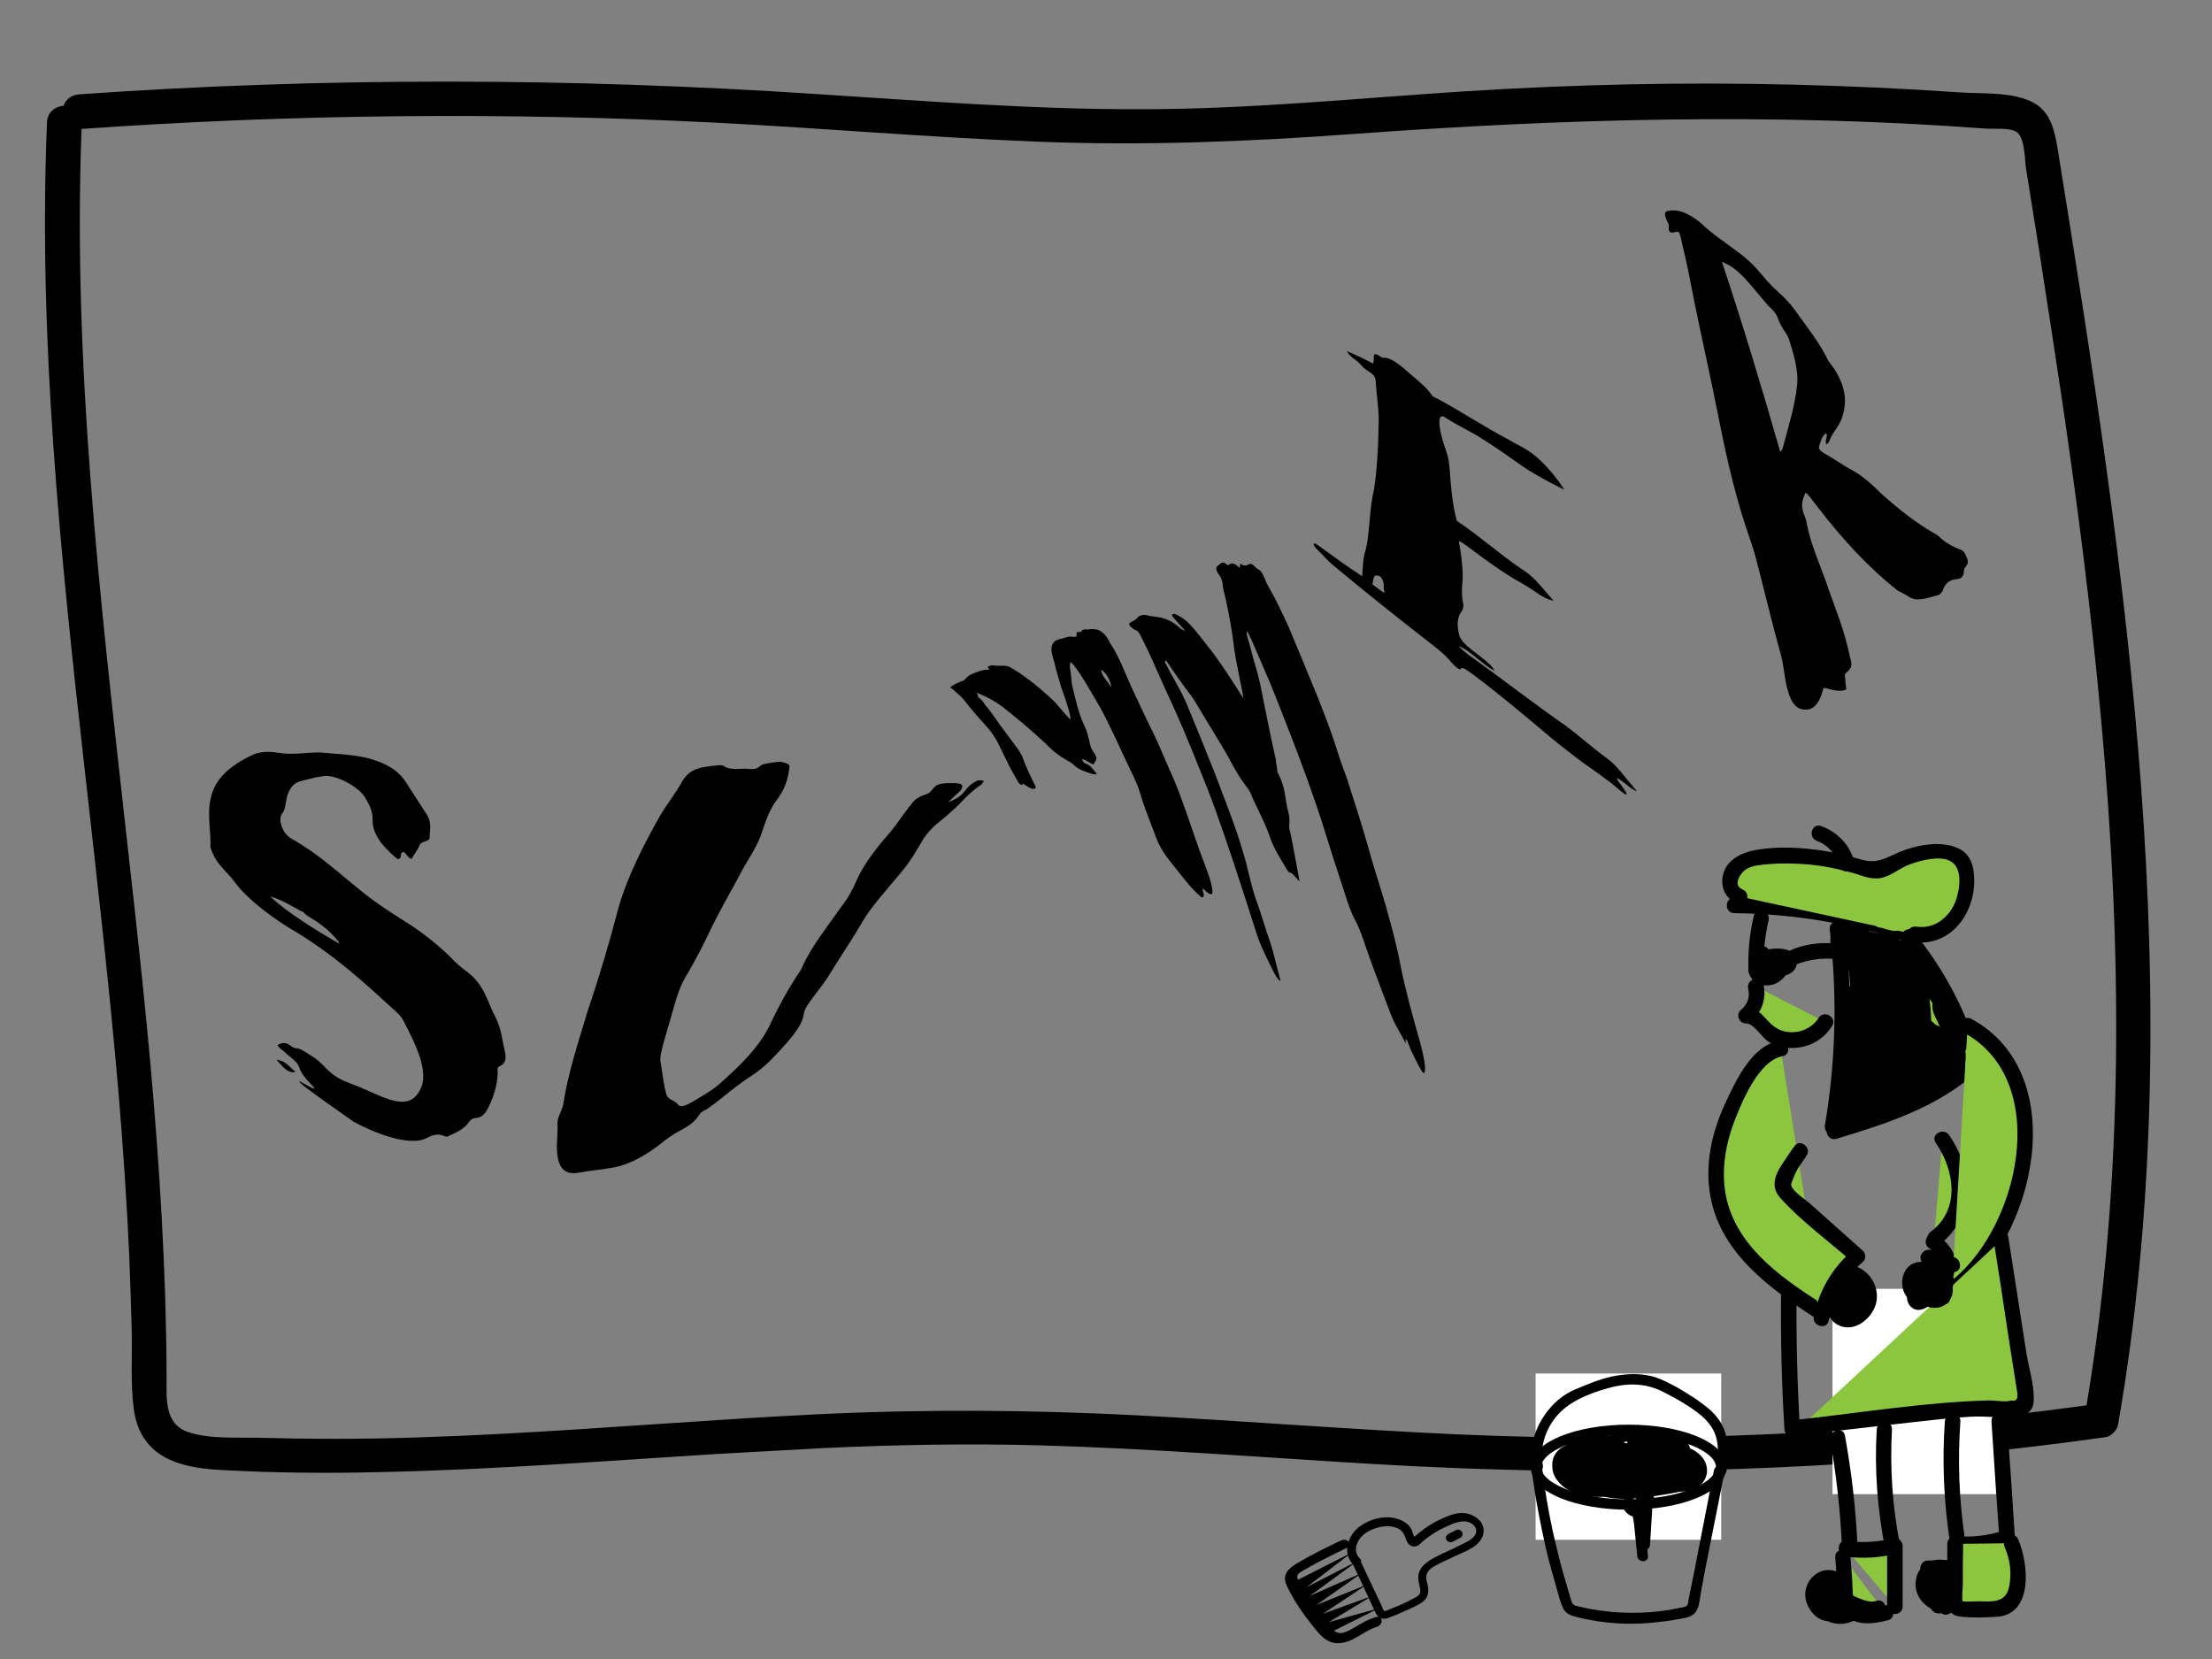 <?xml version="1.0" encoding="utf-8"?>
<!-- Generator: Adobe Illustrator 25.2.1, SVG Export Plug-In . SVG Version: 6.00 Build 0)  -->
<svg version="1.1" id="Layer_1" xmlns="http://www.w3.org/2000/svg" xmlns:xlink="http://www.w3.org/1999/xlink" x="0px" y="0px"
	 viewBox="0 0 640 480" style="enable-background:new 0 0 640 480;" xml:space="preserve">
<rect x="0" y="0" width="640" height="480" fill="#808080" stroke="none"/>
<style type="text/css">
	.st0{fill:#FFFFFF;}
	.st1{fill:none;stroke:#000000;stroke-width:3;stroke-miterlimit:10;}
	.st2{stroke:#000000;stroke-width:0.25;stroke-miterlimit:10;}
	.st3{fill:none;stroke:#000000;stroke-miterlimit:10;}
	.st4{fill:#8CC63F;}
</style>
<path d="M237.7,419c21.2-1,42.5-1.4,63.7-0.8c31.5,0.9,63,3.4,94.5,5.3c71.4,4.3,142.6,2.3,213.4-7.7c1.5-0.2,3.2-2,3.5-3.5
	c21.4-122.8,2.2-247.2-17.4-368.9c-1-5.9-2.1-11.6-8.1-14.2c-6.1-2.7-14.2-2-20.8-2.5c-15.8-1.1-31.6-1.8-47.4-2.2
	c-31.6-0.8-63.3-0.1-94.9,1.9c-31.3,2-62.5,5.2-93.9,5.2c-31.5,0.1-62.9-2.4-94.3-4.4c-71-4.7-142.2-4.9-213.2,0.1
	c-2.3,0.2-3.8,1.6-4.4,3.3c-2.4,0.2-4.7,1.8-4.8,4.8C11,98,17.5,160.5,24.5,222.6c3.5,31.2,7.1,62.3,9.8,93.6
	c1.3,15.8,2.4,31.5,3.1,47.3c0.3,7.1,0.5,14.2,0.7,21.3c0.2,7.5-0.4,15.3,0.6,22.8c1.8,13.8,12.8,17.1,25.1,17.7
	c15.7,0.9,31.4,1,47.1,0.6c32.1-0.7,64.1-3.2,96.2-5.2 M603.7,406.6c-60.3,8.3-121.4,11.1-182.2,8.4c-30.9-1.4-61.7-3.9-92.5-5.5
	s-61.6-1.8-92.5-0.3c-30.8,1.5-61.5,4.1-92.3,5.7c-15.7,0.8-31.4,1.4-47.1,1.4c-7.2,0-14.4-0.1-21.6-0.3c-6.7-0.2-14.7,0.5-21.2-1.7
	c-6.8-2.4-6.1-9.8-6.1-15.8c0-7.7-0.2-15.5-0.4-23.2c-0.5-14.8-1.3-29.7-2.4-44.5c-2.2-30.3-5.6-60.5-9-90.7
	C28.9,172.7,21,105.2,23.6,37.3c61.1-4.3,122.5-4.9,183.7-1.8c31.1,1.6,62.1,4.3,93.3,5.5c30.3,1.2,60.3,0,90.5-2.2
	c61.2-4.5,122.1-6.2,183.3-1.6c2.2,0.2,7.3-0.4,9.2,1.1c2.3,1.8,2.2,8,2.6,10.5c1.2,7.7,2.5,15.4,3.7,23.1
	c2.3,14.8,4.6,29.6,6.8,44.4c4.5,30.5,8.4,61,11.2,91.7C614,274.1,614.7,341,603.7,406.6z"/>
<rect x="444.3" y="397.4" class="st0" width="53.7" height="48.1"/>
<rect x="530.2" y="372.9" class="st0" width="47.4" height="59.4"/>
<g>
	<path d="M85.5,310.1c-2.2,0.8-4.2-2.1-5.5-3.5C82.7,306.9,83.8,308.8,85.5,310.1z M105.8,219.2c5.3,1.3,9.3,3.4,11.7,7.2l5.8,9
		c1.8,2.5,1,4.8,1,7c0,1.1-2.1,0.9-2.8,1.9c-0.5,1.5-1.7,2.8-2.4,4.2c-1.3-0.4-1.4-1.5-2.3-2c-1.4,0.2-0.3,1.7-1.4,2
		c-0.2,0.1-0.4,0.1-0.7-0.2c-4.2-3.5-7-7.1-6.9-11.2c0.1-2.1-0.8-4.1-2.2-6.4c-1.8-3-8.6-6.9-12.4-6.1c-2.1,0.3-4.2,0.9-6.2,1.4
		c-2.2,0.6-3.1,2.2-3.7,3.7s-0.6,4.2-1.5,5.5c-1.6,1.6-0.2,6.1,2.8,7.6c7.6,4.3,13.3,9.7,19.3,14.5c4.7,3.9,9.9,7.2,15,10.4
		c4.2,2.8,8.2,6,11.6,9.4c1.2,1.3,2.9,2.8,4.4,3.9c5.3,3.8,6,8.7,8.5,13.4c1.7,3.3,1.9,6.6,2.7,10c0.3,1.5,0.4,3.2-1.4,4
		c-1,0.4-0.7,1.2-0.7,1.9c-0.1,3.9-1.3,7.5-3,10.7c-0.7,1.3-1.8,2.5-3.6,2.5c-0.8,0.1-1.2,0.5-1.6,1c-1.2,1.9-3.4,3-5.4,3.9
		c-0.6,0.3-1.1,0.7-1.8,0.3c-2.2-0.9-3.6-0.2-5,0.5c-4.1,2.3-12.8-0.1-21.2-4.6c-0.8-0.5-13.9-9.8-14.4-10.3c-5.4-4.7,6.8,4.1,1.6-1
		c-1.1-1.1-2.7-3.1-3-4.5c-0.7-1.9-2.8-2.9-4.2-4.4c-0.6-0.6-1.6-1-2.1-2c0.5-0.4,2-1.1,3.4-0.1c2,1.5,2,0.7,3.3,1.3
		c1.3,0.7,1.6,1,3.3,2c2.4,1.5,3.3,2.9,4.9,4.3c2.5,2.3,4.5,2.9,7.5,4.1c6.7,2.5,14,7.5,17.8,2.9c2.4-2.9,2.3-6.1,1.3-10
		c-1.2-4-3.1-7.8-5.1-11.6c-0.4-0.9-1.2-1.7-1.9-2.4c-9.4-8.6-17.4-16-28.9-23.1c-6-3.4-14-9.3-17.7-14.2c-1.8-2.6-4.7-4.9-6-7.4
		c-0.7-1.4-1.5-2.8-1.3-4c0-4.3-0.9-8.9,0-12.9c1.1-5.9,5.6-9.8,12.2-12.9c1.9-0.9,4.4-1.1,7.4-0.6c4.3,0.7,7.8-0.1,11.9-0.1
		C96.5,218.1,101.1,218.2,105.8,219.2z M98.1,273c0.5-0.1-2.6-3.5-4.4-4.8c-2.7-2.3-5.1-3.1-5.8-4.2c-3.3-1.6-6.2-3.7-9.7-4.6
		C83.4,264.3,92.2,269.6,98.1,273z"/>
</g>
<g>
	<path d="M228.4,222.1c-0.4,3-1.1,5.9-3.4,9c-2.6,3.4-3.5,6.7-4.7,10.1c-1.3,4.1-4.7,8.6-6.9,13.1c-2.4,4.4-5,9-7.3,13.6
		c-2.3,4.9-4.8,9.9-7.9,15c-1.9,3.4-2.7,6.8-3.7,10.1l-2.7,9.4c-0.5,2-1,4.1-0.6,5.3c0.5,3,0.8,6.3,1.6,8.9c0.4,1.6,2.3,1.7,3.2,2.8
		c0.8,1.4,2.9,0.3,5.5-1.3c2.8-1.7,5.1-2.9,7.9-5.6c7.5-6.6,11.6-11.9,13.7-16.7c2.1-4.5,4.6-9,7.6-13.7c0.7-0.9,1.3-1.9,1.5-2.5
		c2.4-5.5,7.2-11.5,11.1-17.1c2.3-2.9,3.5-5.4,4.6-7.9c1.8-4.1,5-8.4,8.6-12.6c2.7-3,4.3-5.7,6.5-8.5c1.2-1.3,1.3-2.5,5-3.7
		c1.2-0.4,1.6-1.3,2.2-1.9c0.7-0.7,1.3-1.2,3.7-1.3c3.5-0.1,4.7,0.1,4.5,1c-0.1,0.5-0.2,1.1-1.2,1.8l-2.9,2.7
		c5.8-2.1,4.1-4.2,8.6-6.3c1.4-0.1,2,0.1,1.6,0.4c-0.2,0.4-0.4,0.7-1,1.1c-3.8,2.6-5.3,5.1-8.7,7.9c-1,1-2.1,1.8-3.3,2.8
		c-1.9,1.5-3.1,3-4.2,4.5c-2,3.3-3.7,6.6-7,10.4c-3.8,4.6-8.4,9.6-11.1,14.3c-2.6,4.6-6.2,9.8-9.3,14.9c-1.2,2.1-3.5,4.8-5.2,7.2
		c-1.4,1.8-2.1,3.2-2.2,4.4c-0.4,3.2-4.4,7.8-9.4,12.9c-1.7,1.8-3.9,3.5-5.6,4.6c-2.9,1.9-5.5,3.9-8.2,6.1c-1.7,1.4-3.3,2.6-4.9,3.7
		c-0.6,0.2-1.6,0.7-2.2,1.7c-1.6,2.5-3.6,3.3-5.2,4.3c-2,1-3.9,2.3-6.2,4.2c-5.1,3.9-9.2,5.7-12.8,6.5c-3.6,0.7-6.9,0.9-10.6,1.6
		c-5.1,0.9-6.2-2.8-6.3-7.6c0.1-2.3,0.3-4.8,0.2-7c0-1.5,1.5-3.7,1.7-5.4c1.3-8.6,4.3-17.7,7-26.7c3.5-10.3,6.4-20.2,8.9-29.8
		c2.6-9.1,7.2-18.2,12.2-27c1.9-3.2,4.4-6.3,6.1-9.4c2-3.5,4.3-4.4,9.8-4.9c0.9-0.1,1.8-0.2,2.4,0.1c1.3,1.1,3.9,0.9,6.1,0.8
		c1.9,0.1,3.2,0.5,4.7-1c0.5-0.4,3.6-0.9,5.6-1C227.6,220.8,228.7,221.1,228.4,222.1z"/>
</g>
<g>
	<path d="M287,192.5c1,0.1,2,0.2,3.2,0.1c1.1,0,1.9,0.3,2.5,0.7c3.8,2.2,8.2,5.7,12.5,9.8c1.3,1.5,2.6,3.1,4.5,5.1
		c0-1.7-0.6-3.1-1-4.5c-0.6-2.1-1.5-4.1-2-6c-0.6-2.1-1.2-4-1.6-5.9c-0.4-1.5-1.1-3.2-0.8-4.8c0.2-0.8,0.8-1.7,2-2l2.2-0.6
		c0.5-0.2,0.9-0.2,1.5-0.2c1.4,0.2,1.6,0.1,1.5-1c0-0.1,0-0.1,0.1-0.3c0.5-0.1,1.1,0.2,1.4-0.4c0.1-0.3,0.7-0.4,1.2-0.4
		c0.3,0,0.6,0.1,0.8,0c3.3-0.5,4.6,1.2,5.8,3.2c0.2,0.3,0.2,0.6,0.4,0.8c2.6,3.8,4.1,8.2,6.2,12.8c1.9,4,3.9,8.4,6.2,13
		c2,4.1,3.8,8.7,5.9,13.3c2.8,6.6,4.8,13.1,7.4,20.4c1.1,3.2,2.6,6.6,3.5,9.9c0.9,3.6,0.4,4.3-2.3,1.6c-0.4,0.1,0.1,1.2,0.2,1.8
		c0,1.1-0.6,0.9-1.7-0.2c-2.6-2.4-5-5.7-7.5-8.8c-2.9-3.5-4.2-6.2-5.1-8.9c-1.5-4-3.1-7.9-4.1-11.4c-0.6-2.1-1.6-4.3-2.6-6.3
		c-3.4-7.1-6-13.2-9.1-18.8c-2.8-4.7-5-8.9-7.9-12.5l-0.6-0.4c-0.3,0.9-0.1,1.6,0,2.4c0.3,1.7,0.2,3.4,0.7,5.1
		c0.9,3.6,1.6,7.3,3.6,11.4c0.4,0.9,0.6,1.8,0.9,2.8c0.5,1.5,0.3,2.8,1.7,4.6c1.3,1.8,0.2,2.3-0.1,3.1c-0.1,0.3-0.7,0-1.1-0.3
		c-0.7-0.4-1.5-0.9-2.3-1.1c0.1,0.6,0.3,1.1,1.4,1.5s2,1.9,2.8,2.7c-0.2,0.5-0.7,0.2-1.3,0.1c-1.8-0.5-4-1.3-5-2.3
		c-1.3-1.2-1.5-1.1-2.9-2c-2.3-1.3-4.1-2.9-5.5-4.4c-4.7-4.4-9.1-8-12.8-10.9c-1.9-1.3-3.7-2.4-5.6-3.2c-0.6-0.3-1.1-0.5-1.9-0.7
		c0.9,0.4,0.3,1.2,1.2,1.7c1,0.7,1.2,1.6,2,2.4c1.3,1.5,2.4,3.3,3.8,5.2c1.4,1.8,2.7,3.7,4.3,5.8c1,1.3,2,2.7,2.4,4
		c0.8,2.2,2,4.8,3.3,7.4c0.3,0.5,0.5,0.9,0.3,1.1c-0.6,0.5-1.3,0.3-3.5-1.2c-0.4,0-0.1,0.5-0.8,0.2c-0.2-0.2-0.6-0.4-0.7-0.7
		l-2.3-4.1l-3.5-7.1c-0.9-1.9-2.2-3.6-3.6-5.2c-2.7-2.9-4.7-5.3-6.2-7.3c-1-1.2-2.5-2.4-3.5-3.3c0-0.1-0.3-0.2-0.5-0.3
		s0.1-0.3,0.7-0.7c1-0.6,2.1-1.1,3.1-1.4c0.6-0.4,0.4-0.5,0.7-0.7c1-0.9,1.1-1,3-1.7c1.1-0.4,2.3-0.8,3-0.7c0.1,0,0.4,0,0.7-0.2
		c0-0.3-0.6-0.4-0.4-0.7C286.6,192.5,286.8,192.5,287,192.5z M321.5,198.9c0-1.7-1.5-4.4-2.9-5.1C318.7,195.6,320.5,197,321.5,198.9
		z M355,163.4c0.2,0.2,0.5,0,0.6,0c0.8-0.8,2-0.2,2.9,0.8c0.5-0.1,0.1-1.3,0.6-1c1.1,0.8,1.7,0.3,2.4,0c0.7-0.4,1.5,0.8,2.3,1.4
		c0.7,0.3,1.3,0.6,2.5,3.7c0.3,0.8,0.7,1.4,1.1,2.1c1.9,3.3,3.7,7.2,5.5,11.1c2.6,6.2,5.3,12.8,8.2,19.8c2,5.1,4.1,10.4,5.8,15.9
		c0.8,2.7,1.8,5.2,2.8,8c2.1,6.7,4.4,13.5,6.3,20.4c1.5,5.5,3.4,11.1,5.1,17c1.6,5.7,3.1,11.3,4.1,16.7c1.3,6.6,3.4,14.3,5.6,22
		c0.7,2.7,1.3,5,1.5,7.3c0.1,2.4-0.3,2.6-1.7,0c-0.8-1.5-1.5-2.9-2.3-4.6c-0.6-1.3-1.8-5.3-1.6-2.1c-1.6-3.3-3.3-5.5-4.7-9.5
		c-1.5-4-3.1-8.1-4.5-11.9c-0.9-2.5-1.8-4.9-2.5-7c-0.8-2.5-1.6-4.6-2.7-6.9c-1.4-2.4-2.4-5.6-3.3-8.4c-2.1-6.4-4-12.2-5.7-17.8
		c-3.2-10.1-6.7-19.6-10.1-28.3c-2-5.2-3.9-10-5.8-14.7c-2.3-5.2-4.2-10-6.5-14.8c-0.4,0.7,0,1.6,0.2,2.3c0.8,2.7,1.4,5.5,2.3,8.3
		c1,3.4,1.6,6.5,2.2,9.7c1.1,5.4,2.2,11,3.5,16.7c0.1,0.9,0.2,1.8,0.4,2.7c0.1,0.4-0.1,0.7,0.2,1.3c2.4,4.4,2,7.5,3,11.2
		c0.4,1.4,0.5,2.9,0.3,3.7c-0.1,0.7,0.1,1.7,0.4,2.7c0.9,4.4,1.7,9,2.6,13.8c-0.9-0.7-2.1-2.7-2.8-2.5c-0.1,0.1-0.6-0.5-0.8-0.8
		c-1.9-3.3-3.9-6.1-5.1-9.9c-1.5-4.3-3.9-8.4-5.6-12.6l-0.6-1c-2.4-3-4.2-6.3-6-9.7c-3.2-5.5-6.4-10.5-9.2-15.3
		c-0.3-0.5-0.6-1-0.9-1.4c-2.8-3.7-5.3-7.2-7.6-10.7c-0.7,0.3-0.1,0.9,0.1,1.3c1.7,3.5,4,7,5.7,10.9c2.7,6.5,5.6,13.6,8.6,21.2
		c1.6,4.4,3.5,9.1,5.2,13.9c1.3,3.6,2.5,7.5,3.5,11.1c0.5,2,1.9,7.9,2.6,9.9c2.1,5.7,3,9.4,4.3,12.9c1.3,3.9,2,7.6,3.1,11.4
		c-0.5,0.2-1.3-1.2-2-2.5c-2-4-3.9-7.7-5.1-11.6c-4-12.7-9.9-30.7-13.8-40.8c-3.4-8.5-6.4-16.1-9.6-23.2c-2.1-4.6-4.1-8.9-5.8-12.8
		c-1.3-3.1-2.8-6.1-4.2-8.9c-0.4-0.7-0.7-1.4-1.7-1.7c-0.3-0.1-0.5-0.3-0.7-0.5c-1.2-0.9-1.2-1.3,0-1.9c0.5-0.3,1.1-0.5,1.5-1.1
		c0.6-0.7,1.7-0.9,2.7-0.7c1.4,0.4,2.8,0.4,4.2,0.7c1.8,0.5,3.3,1.2,4.9,2.6c0.5,0.4,1,1,2,1.2l-3.3-3.7c-0.3-0.4-0.7-0.7-0.4-1
		c0.2-0.3,0.5-0.2,0.9-0.1c1.2,0.6,2.2,1.1,3.3,2.1c2.7,2.6,5,5.9,7.7,9.3c2.8,3.8,5.6,8.1,8.6,12.9c-0.2-2.3-0.9-4.6-1.2-6.6
		c-0.6-3-1.2-5.8-1.5-8.4c-0.5-4.4-1.3-8.6-2.2-12.9c-0.2-1.2-1-3.7-1-4.7c-0.1-1.3-0.5-2.4-1.3-3.4c-0.8-1.1-0.8-2.1,0-2.4
		C353.1,163.1,353.8,162.1,355,163.4z"/>
</g>
<g>
	<path d="M414.4,114.5c0.2,0.2,0.8,0.6,1.2,0.7c6.8,3.6,14,8.4,20.9,12c1.8,1.1,3.6,1.9,5.5,3.1c3.4,2.1,7.9,7,10.6,11.4
		c-3.8-1.9-7.7-3.9-11.8-6.6c-4.1-2.9-7.9-5.6-11.9-8.1c-3.6-2.3-7-3.8-10.6-6.1c-1-0.7-1.4-0.5-1.7,0c-0.6,2.7,0.9,6.8,2.2,10.8
		c0.4,1.3,0.4,2.4,0.6,3.7c0.4,4.9,0.6,9.6,2.1,15.3c6.5,4.3,13.2,10.3,19.6,14.5c3.2,2.1,5.4,5.3,8.4,8.6c-1.5-0.3-2.6-0.8-4.3-1.9
		c-2.1-1.5-3.9-2.6-5.9-3.7c-4.6-2.6-9.6-6.3-14.7-10.1c-2.7-1.9-2.7-1.9-2.3-0.3c0.5,2.9,0.8,5.6,0.9,8.3s-0.6,5,0.1,8.3
		c0.3,1.2-0.1,1.9-0.4,2.5c-1.2,1.5-1.5,3.7-0.7,6.9c0.5,1.4,1.5,2.5,3.6,4.2c1.7,1.4,3.3,2.4,5.2,4.2c0.5,0.5,1.2,1.2,1.3,1.8
		c-2.6-1.1-7.4-6.2-10.2-7c1.9,2,3.4,2.9,4.8,3.9c8.3,6,16.7,12.5,25,18.3c4.3,3,9,7.3,13.3,10.4c1.2,0.9,2.5,2.2,3.5,3.4
		c1.6,2,3.3,4,4.9,5.9c-1.3-0.2-4.1-3-5.7-3.8c-0.3,0.4,1.2,2,1.9,3.1c1.4,2,1.1,2.3-1.2,0.4c-4-3.5-7.4-5.6-11.1-8.3
		c-2.7-2.1-5.4-4.1-8.2-6.4c-7.7-6.5-15.1-12.7-22.5-18.3c-2-1.4-3.7-2.9-4.1-2.1c-0.2,0.6-1.7-0.5-3.4-2.6c-2-2.2-3.7-3.4-5.6-4.9
		c-9.5-7.4-18.8-14.8-28.4-22.8c-1.4-1.2-2.5-2.6-3.9-3.9c-1.2-1.1-1.3-1.6-1.3-1.9c0.1-0.5,0.8,0,2,0.9c3.8,2.7,7.6,5.6,12,8.4
		c0.2-2,0.2-4.2,0.6-6.1c1.8-5.6,1.3-12.7,2.8-18.7c1-6.3,1.3-13.3,1.4-20.4c0-3.6-0.7-7.8-0.9-11.5c-0.1-1-0.7-1.8-2.1-2.6
		c-2.1-1.3-1.8-1.9-3.9-3.4c-1-0.7-1.8-1.4-2.3-2.4c3.3,1.4,4.5,2,7.6,3.6c0.1-0.5,0.2-1,0.2-1.5c-0.1-1.1,0-1.9,2.1-0.4
		c0.2,0.1,0.5,0.3,0.5,0.2c2.6-0.2,5.5,2.6,8.4,5.1C410.8,110.6,412.8,112.1,414.4,114.5z M397,169c3.8,2.9,3.8,2.9,3.4,1.6
		c-0.2-0.8,0.4-2-1-3.8C396.8,165.6,397.6,168.3,397,169z"/>
</g>
<g>
	<path d="M500.5,71.2c2.9,2.1,5.7,4,9.1,8.1c2,2.5,4,4.4,5.9,6.1c1.6,1.5,3.2,3.3,4.6,5.4c3.2,4.4,6.4,8.6,8.5,12.8
		c0.6,1.4,1.9,2.6,2.6,3.9c3.1,5.3,3.1,9.4,1.7,13.5c-0.7,2.1-2.2,3.6-3.2,5.6c-0.3,0.7-0.5,1.5-1.3,2c-0.5-1.4,0.5-2,0-3.3
		c-1.3,0.8-1.6,2.4-2.1,3.9c-0.2,0.8,0.7,1.5,1.4,1.9c2.3,1.3,4.7,2.9,7,4.3c3.7,1.8,6.8,4.6,9.7,7.5c4.8,4.3,9.7,8.2,14.9,11.2
		c0.9,0.5,1.7,1,2.4,1.8c1.6,1.3,3.5,2.4,5.4,3.1c1.2,0.3,1.5,1.3,1.9,2.2c0.5,1.1,0.6,1.9-0.6,3.2c-0.1,0.1-0.2,0.7-0.2,1.1
		c-0.1,1.2-0.7,1.9-1.7,2c-1.9,0.2-3.5,0.7-4.4,3.3c-0.1,0.5-0.9,1.3-1.4,1.4c-2.8,0.7-5.8,2-8.2,0.6c-1.1-0.8-2.3-1.3-3.4-1.9
		c-8.3-6.5-15.9-14.7-23.2-24.2c-1.1-1.5-2.1-2.8-3.4-4.2c-1.1,1.9-1.6,4-0.4,6.7l0.5,1.4c1.2,7.2,4.3,13.2,6.5,20
		c2.2,6.1,4.6,12.1,6,18.8c0.3,1.8,1.5,3.4-0.9,5.2c-0.5,0.2-0.5,1.2-0.3,1.7c0,1.2,0.2,2.2,0.3,3.2c-2.3,0.9-4.3-0.1-6.6-0.5
		c-0.9,3.9-2.6,6.3-4.9,6.3c-2.6,0.2-4.3-1.5-5.4-5.4c-1-3.3-1.1-7-2-10.3c-2.6-9.3-4.9-19.1-7.4-28.6c-0.5-1.9-1.1-3.5-1.7-5.4
		c-3.7-10.5-6.4-21.9-8.7-33.5c-2.3-11.7-4.9-23.2-7.3-34.9c-1.1-5.5-2-10.7-3.5-16.6c-0.2-1.1-0.4-2.2-0.9-3.4
		c-1.1-0.5-1.7,0.6-2.8-0.2c-0.5-1.3,0.2-1.6-0.5-2.7c-1.1-2.3-0.9-2.9-0.2-3.2c2.8-0.7,6,0.2,10,3.6
		C495.1,67.4,497.7,69.1,500.5,71.2z M515.1,130.8c0.5-0.7,0.7-1,0.7-1.2c1.8-6.7,3.6-12.4,4.2-18.6c0.3-4-1-8.4-2.4-12.9
		c-0.3-0.8-0.7-1.4-1.1-2c-0.9-1.3-1.6-2.6-2.1-4c-0.3-1-1-1.9-1.8-2.7c-0.6-0.5-1.3-1.3-1.9-2c-2.6-3-5.2-6.5-8.1-9
		c-1.7-1.5-2.9-1.9-4.4-2.7C504.4,94.4,509.8,112.3,515.1,130.8z"/>
</g>
<g>
	<polygon points="556,404 554,404 554,406 556,406 	"/>
</g>
<g>
	<ellipse class="st1" cx="471.2" cy="424.5" rx="26.8" ry="10.8"/>
	<g>
		<g>
			<path d="M443,424c1,8.2,2.5,16.2,4.3,24.1c0.9,4,2.1,7.9,3.2,11.9c0.5,1.7,0.9,3.5,1.7,5.2c0.8,1.8,2.5,2.3,4.2,2.7
				c7.9,2,16.2,2.4,24.3,1.3c2-0.2,3.8-0.5,5.8-0.9c1.7-0.3,3.4-0.6,4.3-2.2c0.9-1.4,1-3.5,1.3-5.2c0.4-2.2,0.8-4.3,1.2-6.5
				c1.9-9.4,3.7-18.8,5.6-28.2c0.4-2-2.6-2.8-3-0.8c-1.5,7.7-3,15.4-4.5,23.1c-0.7,3.8-1.5,7.7-2.3,11.6c-0.2,0.8-0.3,1.7-0.5,2.5
				c-0.1,0.6-0.1,1.7-0.7,2.1c-0.4,0.3-1.3,0.4-1.9,0.5c-1,0.2-2.1,0.4-3.1,0.6c-7.3,1.2-15,1.1-22.3-0.2c-0.8-0.1-1.7-0.3-2.4-0.5
				c-0.8-0.2-2-0.3-2.7-0.7c-0.6-0.3-0.7-0.8-0.9-1.4c-0.3-1-0.7-2.2-1-3.3c-1-3.5-2.1-7.1-2.9-10.6c-2.1-8.3-3.6-16.6-4.6-25.1
				C445.9,422,442.8,422,443,424L443,424z"/>
		</g>
	</g>
	<g>
		<g>
			<path d="M446.4,424c-1-5.1,0.7-10.4,4-14.3c3.6-4.2,9.1-6.4,14.3-7.9c5.6-1.7,11-1.8,16.3,0.8c3.9,2,7.9,4.2,11.4,7.1
				c2.1,1.9,3.7,4,4.3,6.8c0.6,2.7,0.3,5.6-0.1,8.3c-0.1,0.8,0.2,1.7,1,1.9c0.7,0.2,1.8-0.2,1.9-1c0.8-5.8,0.9-11.4-3-16
				c-1.7-2-3.7-3.4-5.8-4.9c-2.3-1.5-4.6-3-7-4.2c-2.3-1.2-4.6-2.3-7.2-2.7c-3.4-0.6-6.9-0.3-10.3,0.4c-3.5,0.8-6.9,2.2-10.2,3.6
				c-2.7,1.1-5.1,2.8-7,4.9c-4.5,4.9-7,11.7-5.6,18.2C443.8,426.7,446.8,425.9,446.4,424L446.4,424z"/>
		</g>
	</g>
	<g>
		<g>
			<path d="M478.1,418.3c-5.1,0-10.1,0-15.2,0.1c-0.8,0-1.5,0.7-1.5,1.5c-0.1,2.3,2.2,3,3.9,3.6c2.2,0.7,4.3,1.2,6.6,1.7
				c4.5,0.8,9.2,1,13.8,0.5c1.2-0.1,2.2-1.7,1.1-2.7c-1.8-1.7-3.8-2.9-6.2-3.6c-1.9-0.5-4.5-1-6.4-0.2c-2.2,1-2.1,3.7-0.4,5.2
				c1.8,1.5,4.6,1.8,6.8,1.8c2,0,5.3-0.1,6-2.4c0.7-2.2-1.5-3.9-3.4-4.4c-3.8-1-8.6-1-11.1,2.4c-0.7,0.9-1.2,2.3-0.6,3.4
				c0.6,1.1,1.9,1.7,3.1,1.9c2.8,0.5,5.6,0,7.9-1.5c1-0.7,0.9-2,0-2.7c-2.5-1.7-5.4-2.7-8.4-2.6c-1.4,0-3,0.3-4.3,0.8
				c-1.2,0.4-2.9,1-3.4,2.4c-1.3,3,3.3,4.7,5.5,5.2c3,0.6,6.1,0,8.7-1.7c1-0.6,1-2.1,0-2.7c-5.2-3.3-11.6-4.1-17.3-2.3
				c-1.3,0.4-1.4,2.1-0.4,2.8c4.9,3.6,12,2.5,15.8-2.3c0.6-0.7,0.6-2-0.3-2.5c-4.2-2.2-9.2-3.2-13.8-2.3c-1.9,0.4-3.7,1.7-3.8,3.7
				c-0.2,2.1,1.3,3.7,3,4.7c2,1.1,4.2,1.7,6.4,1.9c1.8,0.1,5,0.1,6.2-1.5c1.5-2-0.8-3.8-2.3-5c-1.7-1.2-3.5-2.4-5.6-2.9
				c-3.7-1-9-0.1-10.2,4.1c-0.5,1.9,0.2,3.9,1.8,5.1c1.5,1.1,3.5,1.2,5.4,1c3-0.4,10.4-3,8.5-7.3c-0.9-2-3.5-2.6-5.5-3
				c-2.5-0.5-5.1-0.8-7.6-0.5c-2.2,0.2-4.4,1.5-3.5,4c0.7,2.2,3.8,3.5,5.8,4.4c4.2,2,9.5,2,12.2-2.4c0.4-0.6,0.2-1.8-0.5-2.2
				c-2.2-1-4.4-1.7-6.9-1.9c-2-0.1-4.9-0.3-6.3,1.3c-1.2,1.3-1,3.6,0,5.1c1.3,1.9,3.6,2.1,5.7,1.8c1.3-0.1,2.1-1.5,1.1-2.7
				c-2-2.1-4.3-3.5-7-4.2c-1.9-0.5-2.5,1.9-1.2,2.8c3.5,2.7,7.8,4.1,12.3,4.4c4.1,0.3,8.8-0.2,12.7-1.8c1.9-0.7,3.5-2.2,3.9-4.1
				c0.4-1.9-0.1-3.9-1.2-5.5c-2.8-3.7-8.3-3.6-12.4-3.4c-2.5,0.1-5,0.5-7.3,1.1c-2.2,0.5-4.6,1.2-6.6,2.5c-1.7,1-2.9,2.7-2.6,4.7
				c0.3,2.2,2,3.9,3.7,5.2c3.7,2.5,8.6,2.8,12.9,3.2c2.7,0.3,5.4,0.4,7.9,0.5c1.9,0.1,3.8,0.1,5.5-0.8c5-2.6,1.7-9.1-1.5-11.7
				c-4.3-3.5-9.9-3.5-15.3-3.2c-1.3,0.1-2.3,2.3-0.8,2.9c3.6,1.7,8,1.4,11.5,3.6c1.3,0.8,2.6,2.1,3.1,3.6c0.3,0.8,0.4,1.9,0.1,2.7
				c-0.3,0.9-1.2,1-2.2,1.2c-4.4,0.8-9.1,1.4-13.5,1.7c-3.9,0.1-7.9-0.6-10.9-3.3c-0.7-0.6-1.3-1.4-1.9-2.3c-0.3-0.4-0.6-1-0.5-1.5
				c0.1-0.4,0.5-0.8,0.8-1.1c1.4-1.5,3.5-2.4,5.6-2.4c-0.4-0.9-0.7-1.8-1.1-2.7c-1.3,1.7-3.6,2.1-5.1,3.7c-1.8,2-1.7,4.9-0.2,6.9
				c1.5,2.3,4.3,3,6.9,3.4c3,0.5,6.1,0.7,9.1,0.7c3.1,0,6.2-0.3,9.3-0.9c1.4-0.3,2.9-0.7,4.3-1.1c1.1-0.4,2.5-0.8,2.8-2.2
				c0.3-1-0.2-2.2-1.1-2.6c-1.2-0.6-2.6-0.1-3.7,0.4c-2.6,1-5.2,2.4-7.4,4c-1.2,0.8-2.8,1.9-3.7,3.1c-0.6,0.8-0.4,1.5-0.2,2.5
				c0.1,0.8,0.2,1.7,0.2,2.6c0.2,3.2-0.7,6.9,0.8,9.8c0.8,1.4,2.8,0.7,2.9-0.8c0.1-2.2,0.3-4.3,0.4-6.5c0.1-1,0.1-2,0.2-3
				c0-0.6-0.1-2.1,0.3-2.5c-0.8-0.6-1.7-1.2-2.5-1.9c-0.4,0.9-0.9,2.3-2,2.7c-0.7,0.3-1.5-0.1-1.5-0.9c-0.5,0.5-1,1-1.5,1.5
				c1.5,0,1.8,3.6,2,4.7c0.3,3,0.6,6.1,0.9,9.1c0.2,2,3.3,2,3.1,0c-0.4-3.7-0.6-7.6-1.2-11.4c-0.5-2.5-1.8-5.5-4.7-5.5
				c-0.8,0-1.5,0.7-1.5,1.5c0,2.3,1.9,4.1,4.1,4.1c2.5,0,4.2-2.3,5.1-4.3c0.6-1.5-1-3.2-2.5-1.9c-1.5,1.5-1.2,4.2-1.3,6.2
				c-0.2,2.7-0.3,5.3-0.5,7.9c0.9-0.3,2-0.5,2.9-0.8c-0.9-1.7-0.4-3.9-0.4-5.8c0-2.3-0.2-4.5-0.6-6.8c-0.1,0.5-0.3,1-0.4,1.5
				c1.8-1.7,3.6-3,5.7-4.2c0.8-0.5,1.8-0.9,2.7-1.4c0.5-0.2,1-0.5,1.7-0.7c0.3-0.1,1.1-0.2,1.3-0.5c0.2-1.1,0.1-1.5-0.4-1.2
				c-0.3,0.1-0.6,0.2-0.9,0.3c-0.6,0.2-1.2,0.4-1.9,0.5c-1,0.3-2.2,0.5-3.2,0.7c-2.4,0.4-4.9,0.6-7.3,0.6s-5-0.1-7.3-0.4
				c-2-0.3-4.5-0.4-6-2c-1.3-1.3-1.2-3.2,0.3-4.2c1.4-0.9,3.1-1.5,4.2-2.9c0.8-1,0.3-2.7-1.1-2.7c-4,0-11.2,3.4-9.2,8.5
				c1.8,4.4,6.5,7.2,11,8c5.8,1,11.9-0.2,17.5-1.1c2.4-0.4,5-0.7,6-3.3c0.8-2.2,0.3-4.7-0.9-6.7c-1.3-2.1-3.4-3.6-5.7-4.5
				c-3-1.1-6.4-1.2-9.3-2.6c-0.3,0.9-0.5,2-0.8,2.9c3.7-0.2,7.8-0.5,11.4,1.2c1.3,0.7,2.6,1.7,3.5,2.8c0.8,1.1,2.2,3.3,1,4.5
				c-0.7,0.8-2.3,0.9-3.2,0.9c-2.1,0-4.2-0.1-6.3-0.3c-3.7-0.3-7.5-0.5-11.1-1.5c-1.9-0.5-7.7-3.6-4.4-5.9c1.2-0.8,2.8-1.2,4.2-1.8
				c2-0.6,4-1,6-1.3c1.9-0.2,3.7-0.3,5.6-0.3c1.8,0.1,3.7,0.1,5.4,1c1.2,0.7,2.1,2,2.2,3.3c0.1,1.7-1.2,2.5-2.7,2.9
				c-7.2,2.4-15.6,2.1-21.8-2.7c-0.4,0.9-0.8,1.9-1.2,2.8c2.3,0.6,4,1.8,5.7,3.4c0.4-0.9,0.7-1.8,1.1-2.7c-0.9,0.1-2.5,0.4-3.2-0.5
				c-0.8-1.1,0.2-1.3,1.1-1.4c2.8-0.2,5.5,0.3,8,1.4c-0.2-0.7-0.4-1.4-0.5-2.2c-1.2,2-3.6,2.6-5.8,2.1c-1.3-0.3-2.6-0.9-3.8-1.5
				c-0.6-0.4-1.3-0.7-2-1.1c-0.2-0.1-0.3-0.3-0.5-0.4c-0.3-0.2-0.4,0-0.1-0.2c1-0.5,3-0.2,4.1-0.1c1.7,0.1,3.3,0.4,4.9,0.9
				c0.3,0.1,1.5,0.3,1.8,0.7c0.1,0.3-0.2,0.5-0.4,0.7c-1,0.9-2.5,1.5-3.8,2c-1.3,0.4-5.3,1.1-5.6-1.1c-0.3-2.5,3.7-3.1,5.4-2.9
				c1.1,0.2,2.4,0.6,3.4,1.1c0.6,0.3,1.2,0.7,1.8,1.1s1,1,1.7,1.3c0.1,0.1,0.2,0.2,0.3,0.3c0.1-0.2,0.2-0.4,0.3-0.7
				c0,0-0.9,0.2-1,0.2c-0.6,0.1-1.3,0.2-2,0.2c-1.4,0-3-0.3-4.3-0.8c-0.8-0.3-3-1.3-2.6-2.6c0.3-0.9,2.5-0.9,3.3-0.9
				c3.4-0.2,6.7,0.6,9.7,2.2c-0.1-0.8-0.2-1.7-0.3-2.5c-3,3.7-8.2,4.6-12,1.8c-0.1,0.9-0.2,1.9-0.4,2.8c5.1-1.7,10.4-0.8,15,2
				c0-0.9,0-1.8,0-2.7c-1.8,1-3.7,1.7-5.7,1.3c-0.9-0.1-1.9-0.3-2.7-0.7c-0.3-0.1-0.7-0.5-1-0.6c-0.4-0.4-0.5-0.3-0.3,0.3
				c0.2-0.1,0.4-0.2,0.6-0.3c3.6-1.8,7.8-1,11,1.1c0-0.9,0-1.8,0-2.7c-1.4,0.9-3,1.4-4.7,1.3c-0.4,0-0.8-0.1-1.2-0.2
				c-0.2,0-0.4-0.1-0.6-0.2c-0.2-0.1-0.2-0.1,0,0.1c0.3-0.6,0.8-1,1.4-1.3c1.1-0.6,2.5-0.7,3.8-0.7c0.7,0,1.3,0.1,2.1,0.3
				c0.3,0.1,0.7,0.1,1,0.2c0.2,0.1,0.6,0.4,0.8,0.4c0.1,0.1,0.1,0.1,0.2,0.2c0.3-0.3,0.2-0.4-0.2-0.3c-0.3-0.1-1,0.2-1.4,0.2
				c-0.9,0.1-1.9,0.1-2.8,0c-0.9-0.1-1.9-0.2-2.8-0.5c-0.3-0.1-0.5-0.4-0.8-0.5c-0.1-0.1-0.1-0.1-0.2-0.2c-0.2,0.3-0.1,0.4,0.2,0.2
				c0.7,0.1,1.4,0,2.2,0.1c0.7,0.1,1.4,0.3,2.2,0.5c1.7,0.5,3.1,1.4,4.4,2.7c0.4-0.9,0.7-1.8,1.1-2.7c-3.7,0.3-7.3,0.3-11-0.1
				c-1.8-0.2-3.5-0.6-5.3-1c-0.5-0.1-5-1.1-5-1.5c-0.5,0.5-1,1-1.5,1.5c5.1,0,10.1,0,15.2-0.1C480.1,421.4,480.1,418.3,478.1,418.3
				L478.1,418.3z"/>
		</g>
	</g>
	<g>
		<g>
			<path d="M460.5,423c-0.6-0.1-1.1-0.3-1.8-0.5c0.7,0.3-0.2-0.1-0.4-0.2c-0.2-0.1-1-0.8-0.4-0.2c-0.4-0.4-0.3-0.3,0.1,0.1
				c0.3,0.7,0.4,1.3,0.3,2.2c-0.4,0.7-0.8,1.3-1.2,2.1c0.5-0.5,0.2-0.4-0.9,0.4c0.1,0,0.2-0.1,0.4-0.1c0.4,0,0.9-0.2,1.3-0.3
				c1.1-0.2,2.2-0.4,3.3-0.6c2.1-0.4,4.2-0.8,6.3-1.2c2.3-0.4,3.6-3,3.3-5.1c-0.3-2.5-2.3-3.8-4.5-4c-5-0.5-11.1,0.5-15,3.8
				c-2.5,2.2-2.9,6-0.9,8.7c1.8,2.5,4.5,3.9,7.4,4.5c3,0.7,6,0.6,9,0.2c1.2-0.2,2.4-0.4,3.6-0.5c0.8-0.1-0.6,0.1,0.2,0
				c0.3,0,0.6-0.1,1-0.1c0.7-0.1,1.4-0.2,2.3-0.2c2.7-0.2,5.4-0.3,8-0.4c2.8-0.1,6.3,0.4,8.8-1c1.9-1,3.3-3.1,3.2-5.3
				c-0.1-2.3-1.3-4-3.2-5.3c-1.2-0.9-2.8-1.3-4.2-2c-1.4-0.6-2.9-1.1-4.3-1.8c-0.8,3-1.7,6-2.5,9c0.6,0.1,1.1,0.3,1.7,0.5
				c-0.4-0.1-0.2-0.1,0.1,0c0.3,0.2,0.6,0.3,0.9,0.5c0.2,0.1,0.4,0.3,0.7,0.4c0.5,0.3-0.4-0.4,0,0c1.1,1,0.4,0.4,1.4-2.4
				c-0.3-1.9,0.1-2.8,1.2-2.8c1.3-0.2,2.5,0.3,3.4,1.8c0.2,0.8,0.4,1.5,0.6,2.4c0,0.2-0.8,2.3-0.1,1.2c0.3-0.4,0.4-1,0.6-1.4
				c0.8-2.3-0.9-5.2-3.2-5.7c-1.2-0.3-2.5-0.4-3.7-0.3c-2.4,0.2-4.7,2-4.6,4.6c0.1,2.3,2.1,5,4.6,4.6c0.3,0,0.7,0,1,0
				c0.6-0.1-0.8-0.2,0.2,0.1c-1-1.9-2.2-3.8-3.2-5.7c0.6-1.9-0.7,1.2-0.6,1c-0.2,0.5-0.2,1.1-0.2,1.8c0,1.9,1.1,3.5,2.8,4.4
				c2.7,1.4,6.6,0.5,8.2-2.2c3.4-6-4.6-10.3-9.3-11.6c-2.4-0.6-5.2,0.8-5.7,3.2c-0.6,2.7,0.8,4.7,3.2,5.7c1.2,0.5,2.5,1,3.7,1.4
				c0.4,0.2,0.9,0.4,1.3,0.5c0.6,0.2,0.6,0.2,0.1,0c0.2,0.1,0.5,0.2,0.7,0.4c0.7,0.4,0.5,0.2-0.5-0.7c-0.4-3.2,0.3-4.7,2.3-4.9
				c-0.4,0-0.9,0-1.3,0c-1.3,0-2.7,0-4,0.1c-5.1,0.1-10.2,0.5-15.2,1.3c-0.6,0.1-1.2,0.2-2,0.3c0.8-0.1-0.6,0.1-0.7,0.1
				c-0.6,0.1-1.2,0.1-2,0.1c-0.2,0-2-0.2-1-0.1c-0.4-0.1-0.9-0.2-1.3-0.3c-0.2,0-1.8-0.6-0.9-0.2c-0.2-0.1-0.5-0.2-0.7-0.4
				c-0.4-0.3-0.4-0.3,0,0c-0.1-0.1-0.2-0.2-0.3-0.3c0.3,0.5,0.4,0.5,0.1,0.1c0.5,1,0.5,2,0,3c-0.2,0.3-0.4,0.5-0.7,0.7
				c0.2,0,1.1-0.6,1.3-0.7c-0.7,0.4,0.1,0,0.4-0.1c0.5-0.2,1-0.3,1.7-0.5c0.5-0.1,1-0.2,1.4-0.3c0.3-0.1,0.3,0-0.2,0
				c0.3,0,0.6-0.1,0.8-0.1c1.1-0.1,2.4,0,3.5,0.1c-0.4-3-0.8-6.1-1.2-9.1c-2.4,0.5-4.6,0.9-7,1.4c-2.6,0.5-5.5,0.7-7.3,2.7
				c-2.5,2.6-1.8,6.5,0.5,8.9c1.8,1.8,4.3,2.9,6.7,3.4c2.4,0.5,5.2-0.7,5.7-3.2C464.4,426.3,463.1,423.5,460.5,423L460.5,423z"/>
		</g>
	</g>
</g>
<g>
	<g>
		<g>
			<path d="M391.4,452.5c2.1,4.5,4.2,8.9,6.2,13.3c0.4,0.8,0.7,1.7,1.5,2.2c0.8,0.5,1.8,0.4,2.6,0.1c2.2-0.8,4.4-1.8,6.6-2.8
				c1.6-0.8,3.8-1.6,4.6-3.4c0.7-1.6,0.2-3.2-0.2-4.8c-0.3-1.9,0.7-3,2.2-3.9c1.9-1.1,4-1.9,5.9-2.9c3-1.4,7.8-2.9,8.4-6.7
				c0.6-3.9-3.7-6.2-7-5.8c-2,0.2-4,1.1-5.9,2c-2,1-3.9,2.2-5.6,3.6c-0.4,0.4-0.9,0.7-1.3,1.1c-0.1,0-0.5,0.4-0.5,0.4
				c0.1,0,0.2,0.1,0.4,0.1l0-0.1c0-0.2-0.4-0.7-0.4-0.9c-0.1-0.4-0.3-0.9-0.4-1.3c-0.7-1.5-2.1-2.5-3.7-3.1
				c-3.9-1.4-8.5-0.2-11.7,2.3c-3.2,2.5-4.8,7.7-1.5,10.8c1.2,1.1,3-0.6,1.9-1.7c-2.6-2.5-0.5-6.2,2-7.7c2.5-1.5,6.1-2.4,8.9-1.1
				c1.3,0.6,1.8,1.5,2.3,2.9c0.4,1.2,1.2,2.6,2.8,2.3c0.8-0.1,1.3-0.6,1.8-1.1c0.7-0.7,1.6-1.3,2.4-1.9c1.6-1.2,3.6-2.2,5.4-3
				c1.5-0.7,3.2-1.3,4.9-1.2c1.3,0.1,2.8,1,3.1,2.4c0.2,1.4-0.9,2.4-2,3.1c-1.6,1-3.3,1.6-4.9,2.5c-1.8,0.8-3.6,1.6-5.4,2.6
				c-1.3,0.7-2.7,1.6-3.6,2.9c-0.9,1.3-1,2.7-0.7,4.2c0.2,1.1,0.9,2.7,0,3.6c-0.7,0.7-1.9,1.1-2.7,1.6c-1,0.5-2.1,1-3.2,1.5
				c-1.1,0.4-2.2,0.9-3.2,1.3c-0.3,0.1-0.6,0.3-0.9,0.2c-0.3-0.2-0.6-1.1-0.7-1.4c-2-4.3-4.1-8.6-6.1-12.9
				C392.9,450,390.7,451.1,391.4,452.5L391.4,452.5z"/>
		</g>
	</g>
	<g>
		<g>
			<path d="M421.3,442.7c-0.7,0.4-1.5,0.7-2.2,1.1c-0.3,0.1-0.5,0.4-0.7,0.7c-0.1,0.3-0.1,0.7,0.1,1c0.3,0.6,1.1,0.9,1.7,0.6
				c0.2-0.1,0.4-0.2,0.7-0.3c0.3-0.1,0.5-0.4,0.7-0.7c0.1-0.3,0.1-0.7-0.1-1c-0.3-0.6-1.1-0.9-1.7-0.6c-0.2,0.1-0.4,0.2-0.7,0.3
				c-0.3,0.1-0.5,0.4-0.7,0.7c-0.1,0.3-0.1,0.7,0.1,1c0.3,0.6,1.1,0.9,1.7,0.6c0.7-0.4,1.5-0.7,2.2-1.1c0.3-0.1,0.5-0.4,0.7-0.7
				c0.1-0.3,0.1-0.7-0.1-1C422.7,442.6,421.9,442.4,421.3,442.7L421.3,442.7z"/>
		</g>
	</g>
	<g>
		<g>
			<path d="M388,445.7c-4.5,2.1-8.8,4.3-12.9,6.7c-1.6,1-3.1,2.2-3.3,3.9c-0.2,1.6,0.8,3,1.5,4.5c1.8,3.3,3.8,6.3,6.2,9.2
				c1.8,2.3,4.1,5.7,8,5.4c4.1-0.2,7-3.5,10.8-4.7c2.2-0.7,1.8-3.4-0.4-2.8c-1.9,0.6-3.5,1.5-5.2,2.5c-1.4,0.8-3.2,2-4.8,2.1
				c-1.9,0-3.1-1.8-4.1-2.8c-1.3-1.6-2.6-3.1-3.7-4.8s-2.2-3.3-3.2-5c-0.4-0.9-1-1.7-1.3-2.7c-0.3-0.7-0.5-1.2,0.2-2
				c0.9-0.7,2.1-1.2,3-1.8c1.1-0.6,2.3-1.3,3.5-1.9c2.4-1.2,4.7-2.4,7.1-3.5C391.4,447.2,390.1,444.8,388,445.7L388,445.7z"/>
		</g>
	</g>
</g>
<polyline class="st2" points="375.4,457.3 390,449.9 376.8,460 391.4,452.5 378,462.3 393,455.7 379.9,464.9 394.3,459.1 
	381.8,467.4 395.9,462.3 383.6,469.7 397.7,465.8 383.3,473 "/>
<g>
	<g>
		<path class="st3" d="M726,185"/>
	</g>
</g>
<g>
	<g>
		<path class="st4" d="M553.6,270.9c-16.6-5.8-34.2-8.8-51.8-8.9"/>
		<g>
			<path d="M554.2,268.7c-16.9-5.8-34.5-8.8-52.4-9c-2.9,0-2.9,4.5,0,4.5c17.5,0.2,34.6,3.1,51.2,8.8
				C555.8,274,556.9,269.6,554.2,268.7L554.2,268.7z"/>
		</g>
	</g>
	<g>
		<path class="st4" d="M553.8,270.3c4.4,1,9.2-1.2,11.9-4.9c2.7-3.6,3.5-8.4,3.1-13c-0.1-1.2-0.4-2.5-1.1-3.5
			c-1.2-1.7-3.5-2.2-5.5-2.4c-5.1-0.4-10.4,0.8-14.8,3.4c-1.2,0.7-2.4,1.6-3.8,1.8c-1.7,0.3-3.5-0.3-5.2-0.8
			c-8.9-2.9-18.3-4-27.6-3.2c-3.3,0.3-6.9,0.9-9.1,3.5c-2.2,2.5-1.6,7.4,1.6,8.2"/>
		<g>
			<path d="M553.2,272.5c10.4,1.7,17.6-7.1,18-16.9c0.1-4.1-0.6-8.4-4.7-10.2c-5-2.3-12-0.9-16.9,1.1c-4.2,1.8-6.5,3.6-11.4,2.1
				c-3.6-1.1-7.2-1.9-10.9-2.5c-6.3-0.9-12.9-1.3-19.1-0.2c-4.2,0.7-8.7,2.8-9.7,7.3c-0.8,3.8,0.9,7,4.4,8.4
				c2.7,1.1,3.8-3.3,1.2-4.3c-2.9-1.2-0.5-4.8,1.1-5.8c1.9-1.2,4.6-1.3,6.7-1.5c3.7-0.3,7.5-0.2,11.2,0.1c4.5,0.4,8.8,1.3,13.1,2.5
				c2.7,0.8,5.3,2,8.1,1.4c3-0.6,5.5-3,8.5-4c3.1-1.1,8.4-2.5,11.4-0.9c3.9,2,2.8,8.4,1.6,11.7c-1.8,4.6-6.1,8.1-11.3,7.3
				C551.6,267.7,550.3,272,553.2,272.5L553.2,272.5z"/>
		</g>
	</g>
	<g>
		<path class="st4" d="M534.3,249.9c-1-4-4.1-7.4-8-8.8"/>
		<g>
			<path d="M536.5,249.3c-1.3-4.9-4.9-8.6-9.6-10.3c-2.7-1-3.9,3.3-1.2,4.3c3.2,1.2,5.6,3.9,6.4,7.2
				C532.9,253.3,537.2,252.1,536.5,249.3L536.5,249.3z"/>
		</g>
	</g>
	<g>
		<path class="st4" d="M509.5,265.7c-1.2,4.9-1.7,10-1.4,15"/>
		<g>
			<path d="M507.4,265.1c-1.2,5.1-1.7,10.3-1.5,15.6c0.1,2.9,4.6,2.9,4.5,0c-0.3-4.9,0.2-9.6,1.3-14.4
				C512.4,263.5,508.1,262.3,507.4,265.1L507.4,265.1z"/>
		</g>
	</g>
	<g>
		<path class="st4" d="M531.7,268.9c2.3,19,1.9,38.4-1.5,57.3"/>
		<g>
			<path d="M529.4,268.9c2.2,18.9,1.8,37.9-1.4,56.7c-0.5,2.8,3.9,4,4.3,1.2c3.3-19.2,3.8-38.6,1.5-57.9
				C533.6,266,529.1,266,529.4,268.9L529.4,268.9z"/>
		</g>
	</g>
	<g>
		<path class="st4" d="M530.7,327.3c13.9-4.1,28.3-8.5,39-18.3"/>
		<g>
			<path d="M531.3,329.5c14.3-4.3,28.6-8.9,40-18.8c2.2-1.9-1-5.1-3.2-3.2c-10.7,9.5-24.5,13.7-38,17.7
				C527.3,326,528.5,330.3,531.3,329.5L531.3,329.5z"/>
		</g>
	</g>
	<g>
		<path class="st4" d="M571,308c-3.5-13.4-10-26.1-18.9-36.8"/>
		<g>
			<path d="M573.2,307.4c-3.8-13.9-10.4-26.6-19.5-37.8c-1.8-2.2-5,1-3.2,3.2c8.6,10.6,14.7,22.6,18.3,35.8
				C569.6,311.4,574,310.2,573.2,307.4L573.2,307.4z"/>
		</g>
	</g>
	<g>
		<path class="st4" d="M509.7,275.9c0,1.5,0,3,0,4.6c0-1.2,0-2.3,0.1-3.5c1.5,0.8,3,1.6,4.4,2.4c0.6-0.7,1.4-1.2,2.3-1.4
			c-0.9,1.7-1.9,3.6-3.6,4.5c-1.7,0.9-4.4,0.3-4.8-1.6c-0.7-2.7,3.2-4.1,6-4.3c1.4-0.1,3.4,0.3,3.5,1.7c0.2,2.7-5.5,1.4-6.3,3.9"/>
		<g>
			<path d="M507.5,275.9c0,1.5,0,3,0,4.6c0,2.9,4.4,2.9,4.5,0c0-1.2,0-2.3,0.1-3.5c-1.1,0.6-2.3,1.3-3.4,1.9c1.5,0.8,3,1.6,4.4,2.4
				c0.9,0.5,2,0.4,2.7-0.4c0.4-0.5,0.7-0.7,1.3-0.9c-0.8-1.1-1.7-2.2-2.5-3.3c-0.6,1.1-1.2,2.6-2.3,3.4c-0.3,0.2-1.7,0.9-2,0.2
				c-0.3-1,3.5-1.5,4-1.5c0.1,0,1.2,0.2,1.3,0.2c0,0-0.2-1.6,0.2-1.3c-0.1-0.1-2,0.5-2.2,0.6c-1.7,0.4-3.5,1.1-4.2,2.8
				c-1.1,2.6,2.7,4.9,3.9,2.3c0.4-0.9,2.5-0.9,3.4-1.2c1.5-0.5,2.8-1.4,3.1-3c1.1-5.2-6.2-5.3-9.3-4.2c-1.8,0.6-3.7,1.8-4.4,3.7
				c-0.7,1.9,0,4.1,1.6,5.3c1.7,1.3,4.1,1.4,6,0.6c2.3-1,3.7-3.3,4.8-5.5c0.9-1.7-0.6-3.9-2.5-3.3c-1.3,0.4-2.4,1-3.3,2
				c0.9-0.1,1.8-0.2,2.7-0.4c-1.5-0.8-3-1.6-4.4-2.4c-1.5-0.8-3.4,0.2-3.4,1.9c0,1.2,0,2.3-0.1,3.5c1.5,0,3,0,4.5,0c0-1.5,0-3,0-4.6
				C512,273,507.5,273,507.5,275.9L507.5,275.9z"/>
		</g>
	</g>
	<g>
		<path class="st4" d="M519.2,276.8c3.5-1.4,7.3-2,11-1.7"/>
		<g>
			<path d="M519.8,279c3.4-1.3,6.8-1.8,10.4-1.6c2.9,0.2,2.9-4.3,0-4.5c-4-0.2-7.9,0.3-11.6,1.8C515.9,275.7,517.1,280,519.8,279
				L519.8,279z"/>
		</g>
	</g>
	<g>
		<path class="st4" d="M508,285.4c0.9,3-0.2,6.6-2.8,8.5c2.3-0.5,3.9,2.1,5.4,3.8c4.5,5.2,14.3,4.1,17.5-2"/>
		<g>
			<path d="M505.8,286c0.6,2.6-0.2,4.6-2.2,6.3c-1.5,1.3-0.3,3.9,1.6,3.8c2.3,0,4.7,4.4,6.8,5.5c2.1,1.2,4.5,1.7,6.8,1.6
				c4.7-0.1,8.8-2.4,11.3-6.4c1.5-2.5-2.4-4.7-3.9-2.3c-2.6,4.1-8.5,5.5-12.6,2.7c-3.1-2.1-4.2-5.7-8.4-5.7c0.5,1.3,1.1,2.6,1.6,3.8
				c3.2-2.8,4.3-6.6,3.4-10.7C509.5,282,505.2,283.2,505.8,286L505.8,286z"/>
		</g>
	</g>
	<g>
		<path class="st4" d="M515.2,303.4c-3.1,0.2-5.4,2.8-7.2,5.3c-8.8,12-14.5,27.7-9.8,41.8c4.6,13.4,17.3,22,29.3,29.7"/>
		<g>
			<path d="M514.6,301.2c-7.5,1.3-12.1,10.9-15,17.1c-3.9,8.1-6.2,17.1-5,26.1c2.3,17.9,17.8,28.7,31.8,37.7
				c2.4,1.6,4.7-2.3,2.3-3.9c-11.8-7.5-25.3-16.3-29-30.7c-1.9-7.6-0.7-15.6,2-22.8c2.2-5.8,7.1-17.8,14-19.1
				C518.6,305.1,517.4,300.7,514.6,301.2L514.6,301.2z"/>
		</g>
	</g>
	<g>
		<path class="st4" d="M516.1,342.1c0.9-3.3,2.6-6.4,4.8-9c-1.6,2.6-3.2,5.3-4.8,7.9c-0.4,0.6-0.7,1.2-0.7,1.9
			c0.1,0.8,0.7,1.5,1.4,2c6.9,6.2,13.8,12.3,20.8,18.5c-5.5,4.5-9.3,11-10.5,18"/>
		<g>
			<path d="M518.2,342.7c1-3,2.3-5.6,4.2-8c-1.2-0.9-2.4-1.8-3.5-2.7c-2.8,4.6-8.2,9.6-3.8,14.6c6,6.7,14,12.5,20.8,18.5
				c0-1.1,0-2.1,0-3.2c-5.8,5-9.6,11.5-11.1,19c-0.6,2.8,3.8,4,4.3,1.2c1.3-6.8,4.6-12.5,9.9-17c0.9-0.8,0.9-2.4,0-3.2
				c-4.9-4.4-9.9-8.8-14.8-13.2C522.7,347.2,518.5,344.8,518.2,342.7c-0.4-1.9,3.6-6.8,4.6-8.5c1.3-2.1-1.9-4.8-3.5-2.7
				c-2.4,3.1-4.2,6.3-5.4,10C513,344.2,517.3,345.4,518.2,342.7L518.2,342.7z"/>
		</g>
	</g>
	<g>
		<path class="st4" d="M517.5,375.1c-0.1,12.9,0.2,25.7,1,38.5"/>
		<g>
			<path d="M515.3,375.1c-0.1,12.9,0.2,25.7,1,38.5c0.2,2.9,4.7,2.9,4.5,0c-0.8-12.8-1.1-25.7-1-38.5
				C519.8,372.2,515.3,372.2,515.3,375.1L515.3,375.1z"/>
		</g>
	</g>
	<g>
		<path class="st4" d="M562,329.6c3.1,4.4,5.1,9.7,4.9,15c-0.2,5.4-2.8,10.7-7.3,13.7"/>
		<g>
			<path d="M560.1,330.7c5.4,7.9,7.2,19.2-1.5,25.7c-2.3,1.7-0.1,5.6,2.3,3.9c10.6-7.9,10.1-21.6,3.1-31.8
				C562.3,326,558.4,328.3,560.1,330.7L560.1,330.7z"/>
		</g>
	</g>
	<g>
		<path class="st4" d="M559.4,359.2c4.2,2.4,6.2,8.1,4.4,12.6"/>
		<g>
			<path d="M558.2,361.2c3.5,2.1,4.7,6.3,3.3,10.1c-1,2.7,3.3,3.9,4.3,1.2c2.1-5.6-0.3-12-5.4-15.2
				C558,355.7,555.8,359.6,558.2,361.2L558.2,361.2z"/>
		</g>
	</g>
	<g>
		<path class="st4" d="M564.7,373.4c11.4-7.9,17.8-21.4,20-35.1c1.3-7.8,1.4-15.9-1-23.5c-2.4-7.5-7.4-14.5-14.4-18"/>
		<g>
			<path d="M565.8,375.3c23-16.5,34-64.5,4.6-80.5c-2.5-1.4-4.8,2.5-2.3,3.9c26.2,14.2,15.8,58-4.6,72.7
				C561.2,373.1,563.5,377,565.8,375.3L565.8,375.3z"/>
		</g>
	</g>
	<g>
		<path class="st4" d="M579.1,358.7c2.4,15.3,4.7,30.5,7.1,45.8c0.1,0.7,0.2,1.4-0.1,2c-0.6,1-1.9,1-3,1c-9.9-0.5-19.8,0.7-29.7,1.8
			c-10.9,1.2-21.7,2.5-32.6,3.7"/>
		<g>
			<path d="M576.9,359.3c1.4,8.9,2.8,17.8,4.1,26.7c0.7,4.5,1.4,8.9,2.1,13.4c0.2,1.3,0.4,2.5,0.6,3.8c0.1,1.7-0.4,2.3-1.7,2
				c-1.7,0.6-5.1-0.1-6.9,0c-18.1,0.5-36.4,3.5-54.4,5.5c-2.8,0.3-2.9,4.8,0,4.5c10.9-1.2,21.7-2.5,32.6-3.7
				c5.6-0.6,11.2-1.3,16.8-1.6c4.6-0.3,10.2,0.7,14.6-0.3c2.2-0.5,3.6-1.8,3.7-4.1c0.3-4.4-1.4-9.7-2.1-14
				c-1.7-11.1-3.5-22.3-5.2-33.4C580.8,355.2,576.5,356.4,576.9,359.3L576.9,359.3z"/>
		</g>
	</g>
	<g>
		<path class="st4" d="M531.7,416c1.8,10.1,3,20.4,3.5,30.7"/>
		<g>
			<path d="M529.5,416.6c1.8,10,2.9,20,3.4,30.1c0.1,2.9,4.6,2.9,4.5,0c-0.5-10.5-1.7-20.9-3.6-31.3
				C533.4,412.6,529,413.8,529.5,416.6L529.5,416.6z"/>
		</g>
	</g>
	<g>
		<path class="st4" d="M545.2,413.6c-0.7,11.3,0.1,22.7,2.4,33.8"/>
		<g>
			<path d="M543,413.6c-0.7,11.6,0.2,23,2.4,34.4c0.6,2.8,4.9,1.6,4.3-1.2c-2.2-11-2.9-22.1-2.3-33.2
				C547.6,410.8,543.1,410.8,543,413.6L543,413.6z"/>
		</g>
	</g>
	<g>
		<path class="st4" d="M564.9,411.3c-0.8,11.3-0.4,22.7,1.3,33.8"/>
		<g>
			<path d="M562.7,411.3c-0.8,11.5-0.3,23,1.4,34.4c0.4,2.9,4.7,1.6,4.3-1.2c-1.6-11-2-22.1-1.2-33.2
				C567.4,408.4,562.9,408.4,562.7,411.3L562.7,411.3z"/>
		</g>
	</g>
	<g>
		<path class="st4" d="M578.5,411.3c0.8,12.3,1.6,24.7,2.5,37"/>
		<g>
			<path d="M576.2,411.3c0.8,12.3,1.6,24.7,2.5,37c0.2,2.9,4.7,2.9,4.5,0c-0.8-12.3-1.6-24.7-2.5-37
				C580.5,408.4,576,408.4,576.2,411.3L576.2,411.3z"/>
		</g>
	</g>
	<g>
		<path class="st4" d="M534.1,448.1c4.7,0.7,9.5,0.4,14.1-0.9c0,5.8,0,11.7,0,17.5"/>
		<g>
			<path d="M534.1,450.4c5,0.6,9.9,0.3,14.7-0.9c-0.9-0.7-1.9-1.4-2.8-2.2c0,5.8,0,11.7,0,17.5c0,2.9,4.5,2.9,4.5,0
				c0-5.8,0-11.7,0-17.5c0-1.5-1.4-2.5-2.8-2.2c-4.5,1.1-8.9,1.3-13.5,0.8C531.3,445.5,531.3,450,534.1,450.4L534.1,450.4z"/>
		</g>
	</g>
	<g>
		<path class="st4" d="M533.3,450.6c0.2,3.5,0.5,7,0.7,10.5c0.1,1.3,0.2,2.6,0.8,3.8c1.9,3.5,7,2.9,10.8,1.8"/>
		<g>
			<path d="M531,450.6c0.2,3.3,0.5,6.6,0.7,9.9c0.2,2.5,0.4,5,2.2,6.8c3.2,3.3,8.4,2.5,12.3,1.5c2.8-0.7,1.6-5.1-1.2-4.3
				c-2.6,0.7-7.3,1.9-8.5-1.4c-0.6-1.8-0.5-4.1-0.6-6.1c-0.2-2.1-0.3-4.3-0.5-6.4C535.3,447.8,530.8,447.7,531,450.6L531,450.6z"/>
		</g>
	</g>
	<g>
		<path class="st4" d="M566.4,446.7c4.5,0.4,9.1-0.1,13.4-1.6"/>
		<g>
			<path d="M566.4,448.9c4.8,0.4,9.4-0.2,14-1.6c2.8-0.9,1.6-5.2-1.2-4.3c-4.2,1.3-8.4,1.8-12.8,1.5
				C563.5,444.2,563.5,448.7,566.4,448.9L566.4,448.9z"/>
		</g>
	</g>
	<g>
		<path class="st4" d="M565.6,446.7c0,5.6,0,11.1-0.1,16.7c0,0.7,0,1.4,0.5,1.8c0.4,0.4,1,0.4,1.6,0.4c3,0,6,0,9,0.1
			c1.6,0,3.3,0,4.5-1.1c0.7-0.6,1.1-1.6,1.5-2.5c1.8-5,1.5-10.8-0.9-15.6"/>
		<g>
			<path d="M563.4,446.7c0,3.5,0,7.1,0,10.6c0,2.4-0.7,5.9,0.4,8.2c0.8,1.8,2.1,2.1,4,2.3c3.1,0.3,6.5,0.2,9.6,0
				c11-0.4,9.6-15.3,6.5-22.5c-1.2-2.6-5-0.4-3.9,2.3c1.6,3.6,2.1,7.6,1.3,11.5c-1,4.8-5,4.3-9,4.2c-0.9,0-4.1,0.2-4.4,0
				c-0.4-0.4,0-4,0-4.5c0-4,0-8.1,0.1-12.1C567.9,443.8,563.4,443.8,563.4,446.7L563.4,446.7z"/>
		</g>
	</g>
	<g>
		<path class="st4" d="M560.9,464.8c-1.1-2.8-2.3-5.6-3.4-8.3c2-1.1,4.9,0.2,5.3,2.5c-0.6-0.3-1.2-0.6-1.8-0.9
			c-0.3,1.6-0.2,3.2,0.1,4.7c0.4-1.1,0-2.5-0.9-3.3c-0.4,1.1-0.1,2.4,0.8,3.2c2.5-1.8,1.7-6.5-1.3-7.3c-1.5,3.4,0.1,7.9,3.4,9.6
			c1.8-1.2,0.7-4.6-1.4-4.5c-0.1,1.1,0.5,2.2,1.4,2.7c0.4-2.1-0.1-4.4-1.5-6.1"/>
		<g>
			<path d="M563.1,464.2c-1.1-2.8-2.3-5.6-3.4-8.3c-0.3,0.8-0.7,1.7-1,2.5c0.9-0.4,1.8,0.3,2,1.1c1.1-0.8,2.2-1.7,3.3-2.5
				c-0.6-0.3-1.2-0.6-1.8-0.9c-1.1-0.6-3.1-0.2-3.3,1.3c-0.3,2-0.3,3.9,0.1,5.9c0.4,2.2,3.8,2.1,4.3,0c0.5-2.1,0-4-1.5-5.5
				c-1.2-1.2-3.3-0.6-3.8,1c-0.5,2,0,3.9,1.4,5.4c0.9,1,2.3,0.7,3.2,0c3.9-3.2,2.2-9.5-2.3-11.1c-1.2-0.4-2.4,0.5-2.8,1.6
				c-1.7,4.5,0.3,9.7,4.4,12.2c0.9,0.5,1.9,0.3,2.7-0.4c3.4-2.8,0.9-8-3-8.4c-1.2-0.1-2.3,1.1-2.2,2.2c0,2,0.9,3.5,2.5,4.6
				c1.1,0.8,3.1,0.1,3.3-1.3c0.4-2.8,0-5.5-1.7-7.8c-1.7-2.3-5.6-0.1-3.9,2.3c0.9,1.3,1.5,2.7,1.2,4.4c1.1-0.4,2.2-0.9,3.3-1.3
				c-0.3-0.2-0.4-0.4-0.3-0.7c-0.8,0.8-1.5,1.5-2.2,2.2c0.1,0,0,0.6-0.2,0.7c0.9-0.1,1.8-0.2,2.7-0.4c-2.5-1.5-3.3-4.4-2.3-7.1
				c-0.9,0.5-1.8,1-2.8,1.6c1.5,0.5,1.3,2.7,0.3,3.6c1.1,0,2.1,0,3.2,0c-0.3-0.4-0.3-0.6-0.2-1.1c-1.3,0.3-2.5,0.7-3.8,1
				c0.4,0.4,0.4,0.6,0.3,1.1c1.4,0,2.9,0,4.3,0c-0.2-1.1-0.3-2.3-0.1-3.5c-1.1,0.4-2.2,0.9-3.3,1.3c0.6,0.3,1.2,0.6,1.8,0.9
				c1.7,0.8,3.8-0.6,3.3-2.5c-1-3.8-5.1-5.4-8.6-3.8c-0.8,0.4-1.4,1.7-1,2.5c1.1,2.8,2.3,5.6,3.4,8.3
				C559.9,468,564.2,466.8,563.1,464.2L563.1,464.2z"/>
		</g>
	</g>
	<g>
		<path class="st4" d="M529.3,459.3c0.1,0.9,0.2,1.8,0.4,2.6c0.8-1.5-1-3.7-2.6-3.1c0.4,1.8,1.5,3.8,3.3,4.1
			c1.8,0.3,3.4-2.6,1.8-3.4c-0.6,1.1,0.1,2.7,1.3,3.1c-0.2-0.8-1.5-0.2-1.6,0.6c-0.1,0.8,0.3,1.6,0.2,2.4c-0.3,2-3.3,1.9-4.8,0.7
			c-2.1-1.7-3.2-4.9-1.9-7.3s5.1-3.1,6.8-1.1c-3.3-0.4-6.1,3.7-4.8,6.8c1.3,3.1,5.8,4.1,8.5,2.1c-2.9,0.7-6.2-0.3-8.1-2.6
			c-0.3-0.4-0.7-0.9-0.6-1.4c0.1-1.1,1.7-1.4,2.8-1.1c4.7,1.2,9.2,5.7,13.6,3.7"/>
		<g>
			<path d="M527.1,459.9c0.1,0.9,0.2,1.8,0.4,2.6c0.3,2.3,3.8,2,4.3,0c0.8-3.2-1.4-6.2-4.8-6c-1.4,0.1-2.6,1.4-2.2,2.8
				c0.9,3,3.4,6.8,7.1,5.5c3-1,4.1-4.8,1.8-7c-1.2-1.1-3.3-0.7-3.8,1c-0.6,2.3,0.2,4.5,2.4,5.6c2.2,1.2,4.5-1.7,2.7-3.5
				c-1.5-1.6-4-1.2-5,0.7c-0.7,1.3,0.3,3.1-1.5,2.6c-3.3-1-0.9-7.5,2-4.9c0.5-1.3,1.1-2.6,1.6-3.8c-4.9,0-8.9,5.2-6.9,9.9
				c1.9,4.5,7.8,5.6,11.7,3.2c2.3-1.4,0.7-4.6-1.7-4.1c-1.6,0.3-2.5-0.1-4.1-0.5c-0.1,0-2.1-1.4-1.9-0.2c0,0.2,5.3,2.3,5.9,2.6
				c2.9,1.4,5.8,2.2,8.9,1.1c2.7-0.9,1.6-5.3-1.2-4.3c-4.7,1.6-13.9-8-17.6-2.2c-1.5,2.3,0.4,4.7,2.2,6c2.6,2,5.7,2.4,8.8,1.8
				c-0.6-1.4-1.2-2.7-1.7-4.1c-1.4,0.8-3.2,1.1-4.5-0.1c-1.9-1.6-0.5-4.7,1.9-4.7c1.9,0,3.1-2.5,1.6-3.8c-5.4-5-13,1-10.8,7.6
				c1,2.9,3.5,5.4,6.7,5.4c1.3,0,2.6-0.4,3.5-1.3c0.4-0.5,0.7-0.9,0.9-1.5c0.1-0.3,0.2-0.6,0.2-0.9c0.3-1.5-0.5-2-2.4-1.3
				c0.9-1.2,1.8-2.4,2.7-3.5c-0.1-0.2-0.2-0.4-0.3-0.6c-1.3,0.3-2.5,0.7-3.8,1c-0.6-0.9-1.1-1.8-1.3-2.8c-0.7,0.9-1.4,1.9-2.2,2.8
				c0.2,0.1,0.3,0.2,0.5,0.3c1.4,0,2.9,0,4.3,0c-0.1-0.9-0.2-1.8-0.4-2.6C531.1,455.8,526.7,457.1,527.1,459.9L527.1,459.9z"/>
		</g>
	</g>
	<g>
		<path class="st4" d="M564.4,454.9c-1.6-1.9-4.9-1.9-6.5,0s-1.7,4.8-0.2,6.8c1.4,2,4.1,3,6.5,2.8c-4.1-1.6-6.9-6.2-6.3-10.6
			c2.1-0.1,4.2-0.1,6.3-0.2"/>
		<g>
			<path d="M565.9,453.3c-3.7-4-10.5-1.8-11.5,3.4c-1.2,5.9,4.1,10.2,9.7,10c2-0.1,3.4-3.3,1.1-4.2c-3.6-1.5-5.6-4.8-5.2-8.7
				c-0.8,0.8-1.5,1.5-2.2,2.2c2.1-0.1,4.2-0.1,6.3-0.2c2.9-0.1,2.9-4.6,0-4.5c-2.1,0.1-4.2,0.1-6.3,0.2c-1.3,0-2.1,1-2.2,2.2
				c-0.5,5.2,2.6,10.5,7.5,12.6c0.4-1.4,0.8-2.8,1.1-4.2c-2.4,0.1-5.2-0.9-5.3-3.7c-0.1-2.2,2.3-3.8,4-2
				C564.7,458.6,567.9,455.5,565.9,453.3L565.9,453.3z"/>
		</g>
	</g>
	<g>
		<path class="st4" d="M531.2,373.6c-0.7,2.9-0.8,6.9,2,8c0.9,0.3,1.9,0.2,2.8,0c2.9-0.9,5-3.9,4.8-6.9c-0.1-3-2.5-5.8-5.5-6.4
			c-0.4-0.1-0.9-0.1-1.3,0.1c-0.7,0.3-0.8,1.2-0.8,1.9c-0.1,1.6,0,3.2,0.1,4.8c1.5,0.7,3,1.2,4.6,1.5c0.1-1.1-1.6-1.6-2.4-0.8
			s-0.9,2-0.7,3c1.5-0.7,2.8-1.7,3.8-3c-0.1-1-1.1-1.8-2.1-1.7c-1,0.1-1.8,1.2-1.7,2.2c2.2-1.2,2.8-4.5,1.2-6.5"/>
		<g>
			<path d="M529,373c-0.7,3.6-1,8.7,3.1,10.5c4.6,2.1,9.6-2.1,10.7-6.4c1.1-4.4-1.5-9.1-5.8-10.7c-6.2-2.3-6.2,4.5-5.9,8.7
				c0.1,0.7,0.4,1.6,1.1,1.9c1.7,0.7,3.3,1.3,5.1,1.8c1.8,0.4,3.1-1.1,2.8-2.8c-0.4-2.1-2.7-3.3-4.7-2.7c-2.3,0.7-3.1,3.3-2.8,5.4
				c0.2,1.7,1.7,2.8,3.4,1.9c2.9-1.5,7.2-4.9,3.3-8c-3-2.3-6.6,0.1-6.7,3.5c-0.1,1.6,2,2.9,3.4,1.9c3.1-2.1,4.2-6.3,2-9.5
				c-1.6-2.4-5.5-0.1-3.9,2.3c0.8,1.1,0.8,2.5-0.4,3.4c1.1,0.6,2.3,1.3,3.4,1.9c-0.2,0-0.4,0.1-0.6,0.1c0.2-0.7,0.4-1.5,0.6-2.2
				c-1,1.1-2,1.9-3.3,2.6c1.1,0.6,2.3,1.3,3.4,1.9c0.1-0.8-0.4-1.3-1.4-1.6c0.9-0.9,1.8-1.8,2.8-2.8c-1.4-0.3-2.7-0.7-4-1.3
				c0.4,0.6,0.7,1.3,1.1,1.9c-0.1-1.3-0.2-2.6-0.2-3.9c0-1.1-0.2-1,0.8-0.2c1.7,1.3,2.7,3,2.1,5.2c-0.5,1.5-3.4,4.8-5,2.6
				c-0.8-1.1-0.3-3.5-0.1-4.7C534,371.4,529.6,370.2,529,373L529,373z"/>
		</g>
	</g>
	<g>
		<path class="st4" d="M562.3,364.5c-4.2,1.5-7.4,5.4-8.2,9.8c-0.2,0.9,0,2.2,0.9,2.4c0.4,0.1,0.9-0.1,1.2-0.3
			c2.9-1.6,4.5-5.2,3.9-8.5c-0.1-0.6-0.4-1.3-1-1.5c-0.7-0.3-1.5,0.2-2.1,0.8c-1.3,1.4-2.1,3.2-2.3,5.1c2.4,0.8,5.5,0.9,7.2-1
			c1.7-1.9,0.1-5.9-2.3-5.2c-1.9,0.5-2.2,3.6-0.5,4.6s4.1-0.7,4-2.7c-0.1-1.9-2.6-3.3-4.3-2.5c-1,0.4-1.7,1.5-1.7,2.5
			c0.1,1.6,2.2,2.7,3.7,2c1.5-0.7,2-2.8,1.2-4.3c-0.8-1.5-2.6-2.2-4.2-2c1.2,2.4,4.5,3.4,6.9,2.1c-4.5-1.6-9.9,2.8-9.3,7.6
			c0.1,0.6,0.3,1.2,0.7,1.5c0.4,0.3,1,0.4,1.5,0.3c2.6-0.2,5.2-2.4,5.1-5.1c-0.1-2.7-3.3-4.8-5.6-3.5c-1.5,0.9-2.1,2.8-1.9,4.6
			c0.1,1.6,0.8,3.3,2.2,4.2c1.4,0.9,3.4,0.8,4.4-0.4c1.9-2.3-0.9-5.6-3.6-6.9c-1.1-0.5-2.3-1-3.5-0.8c-2.9,0.5-3.4,4.9-1.3,6.9
			c2.1,2,5.5,1.9,8.2,1"/>
		<g>
			<path d="M561.7,362.4c-4.5,1.8-8,5.2-9.5,9.9c-0.6,1.8-0.9,4.3,0.7,5.8c1.8,1.7,4.1,0.7,5.8-0.7c3-2.5,5.5-8.5,2.7-12
				c-1.5-1.9-4-1.5-5.6-0.1c-2.1,1.8-2.9,4.4-3.3,7c-0.1,1,0.8,1.9,1.7,2.2c2.9,0.9,6.5,1,8.9-1.1c2.1-1.8,2.4-4.9,1-7.3
				c-3.3-5.6-11,0.2-7.4,5.2c4,5.7,12.7-2.8,6.6-7.2c-6-4.4-12.1,5.7-5.1,8.1c3.2,1.1,6.3-1.3,6.5-4.6c0.2-3.8-3.3-6.2-6.8-6
				c-1.6,0.1-2.9,1.9-1.9,3.4c2.2,3.5,6.2,4.6,10,2.9c1.8-0.8,1.2-3.6-0.5-4.1c-3.8-1.1-7.7,0.4-10.1,3.4c-2,2.5-3.4,7.7-0.1,9.8
				c3.4,2.3,8.4-1.1,9.6-4.4c1.3-3.5-0.9-7.4-4.5-8.3c-8.8-2.1-9.5,14.1-0.6,14.1c3.9,0,6.3-3.9,4.7-7.4c-1.5-3.5-6.3-6.8-10.2-5.7
				c-3.7,1-4.8,5.7-3.3,8.8c2.1,4.4,7.6,4.6,11.7,3.4c2.8-0.8,1.6-5.2-1.2-4.3c-1.7,0.5-3.7,0.9-5.3,0c-0.9-0.5-2-2.2-1-3.2
				c1.1-1.2,4.1,1,4.8,2c0.6,0.9,1,2.2-0.6,1.7c-1-0.3-1.3-1.5-1.4-2.4c-0.2-1.4,0.8-3.8,2.4-2.2c0.6,0.6,0.7,1.1,0.5,1.9
				c-0.2,0.5-1.8,2.5-2.6,2c-1.1-0.7,1.1-3.5,1.6-3.9c1.3-1.1,3-1.5,4.6-1c-0.2-1.4-0.4-2.7-0.5-4.1c-1.4,0.6-3,0-3.8-1.3
				c-0.6,1.1-1.3,2.3-1.9,3.4c0.7,0,2,0,2.3,0.9c0,0.2,0,0.4,0,0.6c-0.6,0.5-0.6,0.6-0.2,0.2c0.2-0.4,0.6-0.3,0.9,0.1
				c-0.1,0.3-0.2,0.5-0.4,0.8c0,0-0.1-0.6-0.2-0.4c-0.2,0.9,0.6,1.3-0.5,2c-1.2,0.8-3.2,0.3-4.4-0.1c0.6,0.7,1.1,1.4,1.7,2.2
				c0.1-0.8,0.8-3.8,2.1-3.7c-0.5-0.2-1.1-0.4-1.6-0.7c1.1,0.9,0.2,3.3-0.3,4.3c-0.4,0.7-1.1,1.1-1.4,1.7c-1.1,0.4-0.9,0.7,0.5,0.9
				c0-0.4,0.1-0.7,0.2-1.1c0.9-3.2,3.3-5.9,6.4-7.1C565.5,365.6,564.4,361.3,561.7,362.4L561.7,362.4z"/>
		</g>
	</g>
	<g>
		<path class="st4" d="M536.5,270.7c5,13.8,10.8,28.1,8.5,42.6c0.7-13.1-0.9-26.3-4.7-38.9c-1.4,9.8-1.1,19.8,0.9,29.5
			c-0.5-4-1.6-8-3.2-11.8c0.2,5.8,1.1,11.6,2.6,17.2c-0.1-1.7-0.1-3.3-0.2-5c0,4.3,0,8.6,0,12.9c0.1-8.8,0.9-17.8,3.9-26
			c2,3.5,3.4,7.4,4.3,11.3c0.6-3,0.2-6.2-1.1-9c1.6,3.1,3.6,5.9,6.1,8.4c-0.1-11.5-3-23-8.4-33.2c1.1,7.1,3.6,13.9,7.3,20.1
			c-2.5-3.7-5-7.5-7.5-11.2c2.9,4.9,5.8,9.8,8.6,14.7c-1.7-3-3.8-5.7-6.2-8.2c1.2,5.8,4.4,11.1,8.9,14.9c0.4-6.1-0.4-12.3-2.4-18.1
			c3.4,2.9,6.2,6.4,8.4,10.3c0.6-0.4-0.6-1.2-1-0.7s-0.1,1.4,0.2,2c2.1,4,3.9,8.1,5.3,12.4c-2.4-2.1-4.9-4.1-7.3-6.2
			c1.5,3.3,2.9,6.7,4.4,10c-2.2-2.7-4.9-5-8-6.8c0,2.2,0.1,4.5,0.1,6.7c-1.6-1.8-3-3.9-4-6.1c-1.3,1.7-1.9,3.9-1.6,6.1
			c-0.8-0.4-1.6-0.7-2.4-1.1c-0.7,2.5-1.4,5-2.1,7.6c-1.1-1.4-3.1-1.9-4.7-1.2c-1.6,0.8-2.5,2.7-2.1,4.4c-1.2-0.1-2.4-0.9-2.9-2
			c-0.8,1.4-1.7,2.9-2.5,4.3c0.7-5.3,1.9-10.5,3.3-15.6c-0.3,2.6-0.6,5.2-0.8,7.8c-0.6-1.7-0.9-3.6-0.6-5.4c0.6,2.9,2,5.7,3.9,8
			c0.4,0.5,0.9,1,1.6,1c0.7,0,1.2-0.7,1.6-1.2c1-1.5,2.1-3,3.1-4.5c0.6,1.1,1.5,2,2.4,2.7c0.5-1.1,1-2.3,1.5-3.4
			c1.1,1.7,3.6,0.6,5.3-0.5s4.7-1.5,5,0.4c1.6-2.4,2.6-5.1,2.9-8c1.2-0.8,2.9,1.1,2,2.2c-6.1-5.4-12.1-10.8-18.2-16.2
			c-1.2,2.4-1.9,5.2-2.1,7.9c-3.1-2.5-6.1-5.2-8.8-8.2c0.5,1.1,1.1,2.1,1.6,3.2c0.1-5-0.4-10.1-1.3-15"/>
		<g>
			<path d="M534.4,271.3c4.8,13.2,10.4,27,8.5,41.4c1.5,0.2,2.9,0.4,4.4,0.6c0.6-13.4-1-26.6-4.8-39.5c-0.8-2.6-4.1-1.8-4.4,0.6
				c-1.3,10.1-0.9,20.1,1,30.1c0.6,2.9,4.8,1.6,4.3-1.2c-0.6-4.1-1.7-7.9-3.2-11.8c-0.9-2.2-4.6-2.2-4.4,0.6
				c0.3,6,1.2,11.9,2.7,17.8c0.6,2.4,4.5,2,4.4-0.6c-0.1-1.7-0.1-3.3-0.2-5c-0.1-2.9-4.5-2.9-4.5,0c0,4.3,0,8.6,0,12.9
				c0,2.9,4.4,2.9,4.5,0c0.2-8.7,1-17.2,3.9-25.4c-1.4,0.2-2.7,0.4-4.1,0.5c1.8,3.5,3.1,7,4.1,10.8c0.5,2,4,2.2,4.3,0
				c0.5-3.6,0.3-6.8-1.1-10.2c-1.4,0.6-2.7,1.2-4.1,1.7c1.8,3.3,3.9,6.1,6.5,8.8c1.3,1.4,3.9,0.4,3.8-1.6c-0.3-12-3.2-23.6-8.7-34.3
				c-1.2-2.4-4.5-0.6-4.1,1.7c1.3,7.3,3.8,14.2,7.5,20.6c1.3-0.8,2.6-1.5,3.9-2.3c-2.5-3.7-5-7.5-7.5-11.2c-1.6-2.4-5.4-0.3-3.9,2.3
				c2.9,4.9,5.8,9.8,8.6,14.7c1.3-0.8,2.6-1.5,3.9-2.3c-1.9-3.1-4-5.9-6.5-8.6c-1.6-1.7-4.3,0.1-3.8,2.2c1.5,6.3,4.7,11.6,9.5,15.9
				c1.5,1.3,3.7,0.4,3.8-1.6c0.3-6.4-0.5-12.6-2.5-18.7c-1.3,0.7-2.5,1.5-3.8,2.2c3.2,2.9,5.8,6.1,8,9.9c0.9,1.6,3.7,1.4,4.1-0.5
				c0-0.2,0.1-0.3,0.1-0.5c0.3-1-0.2-1.9-1-2.5c-1-0.7-1.7-0.7-2.8-0.4c-0.7,0.2-1.4,0.8-1.6,1.6c-0.4,2.1,0.3,3.3,1.2,5.2
				c1.6,3.4,3.1,6.8,4.3,10.3c1.3-0.7,2.5-1.5,3.8-2.2c-2.4-2.1-4.9-4.1-7.3-6.2c-2-1.7-4.6,0.4-3.5,2.7c1.5,3.3,2.9,6.7,4.4,10
				c1.2-0.9,2.4-1.8,3.5-2.7c-2.5-2.8-5.2-5.2-8.4-7.1c-1.4-0.9-3.4,0.3-3.4,1.9c0,2.2,0.1,4.5,0.1,6.7c1.3-0.5,2.6-1.1,3.8-1.6
				c-1.5-1.8-2.6-3.6-3.7-5.6c-0.8-1.6-3-1.3-3.9,0c-1.4,2.3-2,4.5-1.9,7.2c1.1-0.6,2.3-1.3,3.4-1.9c-0.8-0.4-1.6-0.7-2.4-1.1
				c-1.3-0.6-2.9-0.2-3.3,1.3c-0.7,2.5-1.4,5-2.1,7.6c1.3-0.3,2.5-0.7,3.8-1c-4.4-4.1-11-1.4-10.6,4.8c0.9-0.7,1.9-1.4,2.8-2.2
				c-0.5-0.3-1-0.7-1.5-1c-0.9-1.4-3-1.5-3.9,0c-0.8,1.4-1.7,2.9-2.5,4.3c1.4,0.6,2.7,1.2,4.1,1.7c0.8-5.3,1.9-10.5,3.3-15.6
				c-1.5-0.2-2.9-0.4-4.4-0.6c-0.3,2.6-0.6,5.2-0.8,7.8c1.5-0.2,2.9-0.4,4.4-0.6c-0.6-1.6-0.8-3.1-0.5-4.8c-1.5,0.2-2.9,0.4-4.4,0.6
				c0.9,3.3,2.7,8.8,6.2,10.2c4,1.6,6.4-4,8.1-6.5c-1.3,0-2.6,0-3.9,0c0.8,1.2,1.7,2.2,2.8,3.2c1,0.8,2.9,1,3.5-0.5
				c0.5-1.1,1-2.3,1.5-3.4c-1.2,0.2-2.4,0.3-3.5,0.5c1.2,1,2.1,1.6,3.7,1.5c1-0.1,6-2.4,6.2-2c0.7,1.6,3.1,1.3,3.9,0
				c1.6-2.7,2.6-5.4,3.1-8.5c-0.5,0.5-1,1-1.6,1.6c-0.2-0.2-0.5-0.4-0.7-0.6c1.3-0.3,2.5-0.7,3.8-1c-6.1-5.4-12.1-10.8-18.2-16.2
				c-1-0.9-2.9-0.9-3.5,0.5c-1.3,3-2.1,5.8-2.4,9c1.3-0.5,2.6-1.1,3.8-1.6c-3.1-2.5-6-5.2-8.8-8.2c-1.8-2-4.6,0.5-3.5,2.7
				c0.5,1.1,1.1,2.1,1.6,3.2c1,2.1,4.2,1,4.2-1.1c0-5.3-0.5-10.4-1.4-15.6c-0.5-2.8-4.9-1.6-4.3,1.2c0.9,4.8,1.3,9.5,1.3,14.4
				c1.4-0.4,2.8-0.8,4.2-1.1c-0.5-1.1-1.1-2.1-1.6-3.2c-1.2,0.9-2.4,1.8-3.5,2.7c2.8,2.9,5.7,5.6,8.8,8.2c1.6,1.3,3.7,0.4,3.8-1.6
				c0.2-2.5,0.7-4.5,1.8-6.8c-1.2,0.2-2.4,0.3-3.5,0.5c6.1,5.4,12.1,10.8,18.2,16.2c1.2,1.1,3.4,0.8,3.8-1c0.8-3.3-1.5-5.5-4.8-4.9
				c-0.7,0.1-1.5,0.9-1.6,1.6c-0.4,2.7-1.3,5.1-2.7,7.4c1.3,0,2.6,0,3.9,0c-0.8-1.7-2.1-2.4-3.9-2.5c-1.5,0-6.1,2.7-6.7,2.1
				c-1-0.8-2.9-1-3.5,0.5c-0.5,1.1-1,2.3-1.5,3.4c1.2-0.2,2.4-0.3,3.5-0.5c-0.8-0.6-1.5-1.4-2.1-2.3c-1-1.4-2.9-1.4-3.9,0
				c-0.7,1-1.4,2-2.1,3c-0.3,1.7-0.8,1.8-1.4,0.3c-1.6-1.1-2.2-4.3-2.7-6c-0.7-2.5-4.3-1.9-4.4,0.6c-0.1,2.2,0.1,3.9,0.7,6
				c0.7,2.6,4.2,1.8,4.4-0.6c0.3-2.6,0.6-5.2,0.8-7.8c0.3-2.6-3.8-3-4.4-0.6c-1.4,5.1-2.5,10.3-3.3,15.6c-0.4,2.4,2.7,4.1,4.1,1.7
				c0.8-1.4,1.7-2.9,2.5-4.3c-1.3,0-2.6,0-3.9,0c1.1,1.7,2.2,2.5,4.2,3.1c1.3,0.3,2.9-0.7,2.8-2.2c1-0.5,2-1.1,3-1.6
				c1.2,1.1,3.3,0.7,3.8-1c0.7-2.5,1.4-5,2.1-7.6c-1.1,0.4-2.2,0.9-3.3,1.3c0.8,0.4,1.6,0.7,2.4,1.1c1.5,0.7,3.5-0.1,3.4-1.9
				c-0.3-1.8,0.2-3.5,1.3-4.9c-1.3,0-2.6,0-3.9,0c1.2,2.4,2.6,4.5,4.4,6.6c1.3,1.5,3.9,0.3,3.8-1.6c0-2.2-0.1-4.5-0.1-6.7
				c-1.1,0.6-2.3,1.3-3.4,1.9c2.9,1.8,5.3,3.9,7.5,6.4c1.8,2.1,4.5-0.6,3.5-2.7c-1.5-3.3-2.9-6.7-4.4-10c-1.2,0.9-2.4,1.8-3.5,2.7
				c2.4,2.1,4.9,4.1,7.3,6.2c1.6,1.3,4.6,0.1,3.8-2.2c-0.8-2.2-1.6-4.4-2.5-6.6c-0.6-1.3-3.3-5.3-3-6.6c-0.5,0.5-1,1-1.6,1.6
				c-0.2,0-0.4,0-0.6,0c-0.3-0.8-0.7-1.7-1-2.5c0,0.2-0.1,0.3-0.1,0.5c1.4-0.2,2.7-0.4,4.1-0.5c-2.4-4.1-5.2-7.6-8.7-10.8
				c-1.6-1.4-4.5-0.1-3.8,2.2c1.9,5.7,2.6,11.5,2.3,17.5c1.3-0.5,2.6-1.1,3.8-1.6c-4.3-3.8-7-8.3-8.3-13.9c-1.3,0.7-2.5,1.5-3.8,2.2
				c2.2,2.4,4.1,4.9,5.8,7.7c1.5,2.5,5.4,0.2,3.9-2.3c-2.9-4.9-5.8-9.8-8.6-14.7c-1.3,0.8-2.6,1.5-3.9,2.3c2.5,3.7,5,7.5,7.5,11.2
				c1.6,2.4,5.3,0.3,3.9-2.3c-3.5-6.1-5.8-12.6-7.1-19.6c-1.4,0.6-2.7,1.2-4.1,1.7c5.1,10,7.8,20.8,8.1,32c1.3-0.5,2.6-1.1,3.8-1.6
				c-2.3-2.4-4.2-5-5.8-7.9c-1.2-2.2-5.1-0.7-4.1,1.7c1,2.6,1.5,5,1.1,7.8c1.4,0,2.9,0,4.3,0c-1-4.2-2.5-8.1-4.5-11.9
				c-1-1.8-3.5-1.2-4.1,0.5c-3,8.6-3.8,17.6-4,26.6c1.5,0,3,0,4.5,0c0-4.3,0-8.6,0-12.9c-1.5,0-3,0-4.5,0c0.1,1.7,0.1,3.3,0.2,5
				c1.5-0.2,2.9-0.4,4.4-0.6c-1.4-5.5-2.2-11-2.5-16.6c-1.5,0.2-2.9,0.4-4.4,0.6c1.5,3.8,2.6,7.7,3.2,11.8c1.4-0.4,2.9-0.8,4.3-1.2
				c-1.9-9.6-2.1-19.2-0.8-28.9c-1.5,0.2-2.9,0.4-4.4,0.6c3.6,12.5,5.1,25.3,4.6,38.3c-0.1,2.5,4.1,3.1,4.4,0.6
				c2.1-15.4-3.3-29.6-8.5-43.8C537.7,267.4,533.4,268.6,534.4,271.3L534.4,271.3z"/>
		</g>
	</g>
</g>
<g>
	<g>
		<path d="M557.9,305.5c5.8,0,5.8-9,0-9C552.1,296.5,552.1,305.5,557.9,305.5L557.9,305.5z"/>
	</g>
</g>
<g>
	<g>
		<path d="M549.4,307.2c2,0.8,2.7,0.4,1.9-1.1c-0.3-2.6-1.8-4.3-4.5-4.5c-1.1-0.1-2-0.1-3,0.1c-2.3,0.4-1.2-0.2-0.9,0.7
			c-0.6-1.6-0.6-7.9,0.3-9.3c1-1.5,3.5-2.5,4.8-3.8c1.6-1.5,2.9-4.2,5.1-4.8c5.5-1.7,3.2-10.4-2.4-8.7c-4.4,1.4-6.2,4.7-9.5,7.6
			c-3.7,3.3-7.1,5-7.6,10.5c-0.3,4-0.6,10.5,1.7,14c3.1,4.7,7,2.3,11.5,2.7c-1.5-1.5-3-3-4.5-4.5c0.9,6.9,6.9,13.2,13.4,7.5
			C560.1,309.7,553.7,303.4,549.4,307.2L549.4,307.2z"/>
	</g>
</g>
<g>
	<g>
		<path d="M553.3,275.6c1.4,0.3-0.2-1-0.7-1.4c-1.1-0.9-2.1-1.2-3.5-1.5c-3.3-0.7-6.9-0.5-9.8-2.3c0.7,0.9,1.4,1.8,2.1,2.7
			c-0.1-0.3-0.2-0.6-0.3-0.9c-1.4,1.9-2.9,3.8-4.3,5.7c3.3-0.1,7.2,1.6,10.3,2.5c0.4-2.9,0.8-5.9,1.2-8.8c-4.6,0.1-8.4-1.1-12.1-3.7
			c-4.3-3-8.8,3.5-5.5,7.1c5.3,5.8,7.9,13.1,9.2,20.7c0.6,3.7,1.1,7.8,1,11.6c-0.1,4.9-2.2,7.4-6.8,9.3c1.2,2.7,2.3,5.5,3.5,8.2
			c5-2.1,9.9-4.5,14.6-7.3c4.2-2.5,8.5-6.8,13.3-7.6c-1.2-2.7-2.3-5.5-3.5-8.2c-5.2,3.3-10.3,6.7-15.4,10.2
			c-4.7,3.3-0.2,11.1,4.5,7.8c5-3.5,10.2-6.9,15.4-10.2c4.5-2.8,1.5-9.1-3.5-8.2c-5.3,0.9-9.5,4.9-13.9,7.6
			c-5.2,3.2-10.6,5.9-16.1,8.2c-4.6,2-1.3,10.1,3.5,8.2c4.9-2,9.4-4.5,11.8-9.5c2.3-4.9,1.7-10.8,1.1-16
			c-1.2-11.5-4.4-22.5-12.4-31.1c-1.8,2.4-3.6,4.7-5.5,7.1c5,3.4,10.6,5.1,16.7,4.9c5-0.1,6.2-7.5,1.2-8.8c-4.1-1.1-8.5-3-12.7-2.8
			c-2.8,0.1-5.3,2.8-4.3,5.7c1.3,4.1,5.3,5.2,9.2,6.1c1.2,0.3,4,0.1,5,0.6c1.7,0.9,2,2.5,4.2,3.1
			C556.5,285.6,558.9,276.9,553.3,275.6L553.3,275.6z"/>
	</g>
</g>
<g>
	<g>
		<path d="M538.6,275.4c4.3,0,4.4-6.8,0-6.8C534.3,268.7,534.3,275.4,538.6,275.4L538.6,275.4z"/>
	</g>
</g>
<g>
	<g>
		<path d="M537.4,274.2c4.3,0,4.4-6.8,0-6.8C533.1,267.5,533.1,274.2,537.4,274.2L537.4,274.2z"/>
	</g>
</g>
<g>
	<g>
		<path class="st4" d="M543.5,266.8c0.7,0.5,1.5,0.7,2.3,0.8c0.3,0.1,0.7,0.1,1,0.2c0,0,0.4,0.1,0.4,0.1c-0.1,0.1-0.3-0.3-0.4-0.3
			c0.6-1.1,1.3-2.3,1.9-3.4c-1.4,0.1-2.7-0.1-4-0.5c-1.1-0.4-2.3,0.3-2.7,1.3c-0.4,0.9-0.1,2.4,0.9,2.8c1.5,0.7,3.1,1.2,4.7,1.5
			c1.2,0.2,2.4-0.3,2.8-1.6c0.3-1.1-0.4-2.6-1.6-2.8c-1.2-0.2-2.5-0.5-3.6-1c-0.6,1.4-1.2,2.7-1.7,4.1c1.7,0.6,3.4,0.8,5.2,0.7
			c1.5-0.1,3.1-1.9,1.9-3.4c-0.8-1-1.6-1.6-2.9-1.9c-0.4-0.1-0.8-0.1-1.2-0.2c-0.2,0-0.4-0.1-0.7-0.2c0.3,0.1-0.2-0.1-0.2-0.2
			c-1-0.7-2.5-0.2-3.1,0.8C542,264.8,542.5,266.1,543.5,266.8L543.5,266.8z"/>
	</g>
</g>
<g>
	<g>
		<path class="st4" d="M572,303.6c0.8,0.4,1.2,0.9,1.1,1.7c-1.5-0.2-2.9-0.4-4.4-0.6c0,1.1,0,2.2,0,3.3c0,1.2,1,2.3,2.2,2.2
			c1.2-0.1,2.2-1,2.2-2.2c0-1.1,0-2.2,0-3.3c0-1.1-0.9-2.1-2-2.2c-1.1-0.2-2.1,0.5-2.5,1.6c-0.3,0.8-0.2,1.7,0.2,2.4
			c0.4,0.7,1,1.1,1.8,1.4c1.1,0.4,2.5-0.5,2.8-1.6C573.9,305,573.2,304,572,303.6L572,303.6z"/>
	</g>
</g>
<g>
	<g>
		<path class="st4" d="M544.3,263.8c-0.1,0-0.1,0-0.2,0c-0.3,0-0.6,0.1-0.9,0.2c-0.3,0.1-0.5,0.2-0.7,0.5c-0.2,0.2-0.4,0.4-0.5,0.7
			c-0.1,0.3-0.2,0.6-0.2,0.9c0,0.2,0.1,0.4,0.1,0.6c0.1,0.4,0.3,0.7,0.6,1c0.2,0.1,0.3,0.2,0.5,0.4c0.4,0.2,0.7,0.3,1.1,0.3
			c0.1,0,0.1,0,0.2,0c0.3,0,0.6-0.1,0.9-0.2c0.3-0.1,0.5-0.2,0.7-0.5c0.2-0.2,0.4-0.4,0.5-0.7c0.1-0.3,0.2-0.6,0.2-0.9
			c0-0.2-0.1-0.4-0.1-0.6c-0.1-0.4-0.3-0.7-0.6-1c-0.2-0.1-0.3-0.2-0.5-0.4C545.1,263.9,544.7,263.8,544.3,263.8L544.3,263.8z"/>
	</g>
</g>
<g>
	<g>
		<path d="M566.4,307.3c2.9,0,2.9-4.5,0-4.5C563.5,302.8,563.5,307.3,566.4,307.3L566.4,307.3z"/>
	</g>
</g>
<g>
	<g>
		<path d="M566.1,307.3c2.9,0,2.9-4.5,0-4.5C563.2,302.8,563.2,307.3,566.1,307.3L566.1,307.3z"/>
	</g>
</g>
<g>
	<g>
		<path d="M564.2,304.8c-0.1-0.5,0,0.1,0,0.2c0,0.2,0,0.4,0,0.6c0,0.1,0,0.7,0,0.2c0,0.2-0.1,0.4-0.1,0.6c-0.3,1.1,0.4,2.5,1.6,2.8
			c1.2,0.3,2.5-0.3,2.8-1.6c0.3-1.3,0.3-2.5,0.1-3.8c-0.2-1.2-1.7-1.9-2.8-1.6C564.5,302.4,564,303.5,564.2,304.8L564.2,304.8z"/>
	</g>
</g>
</svg>
